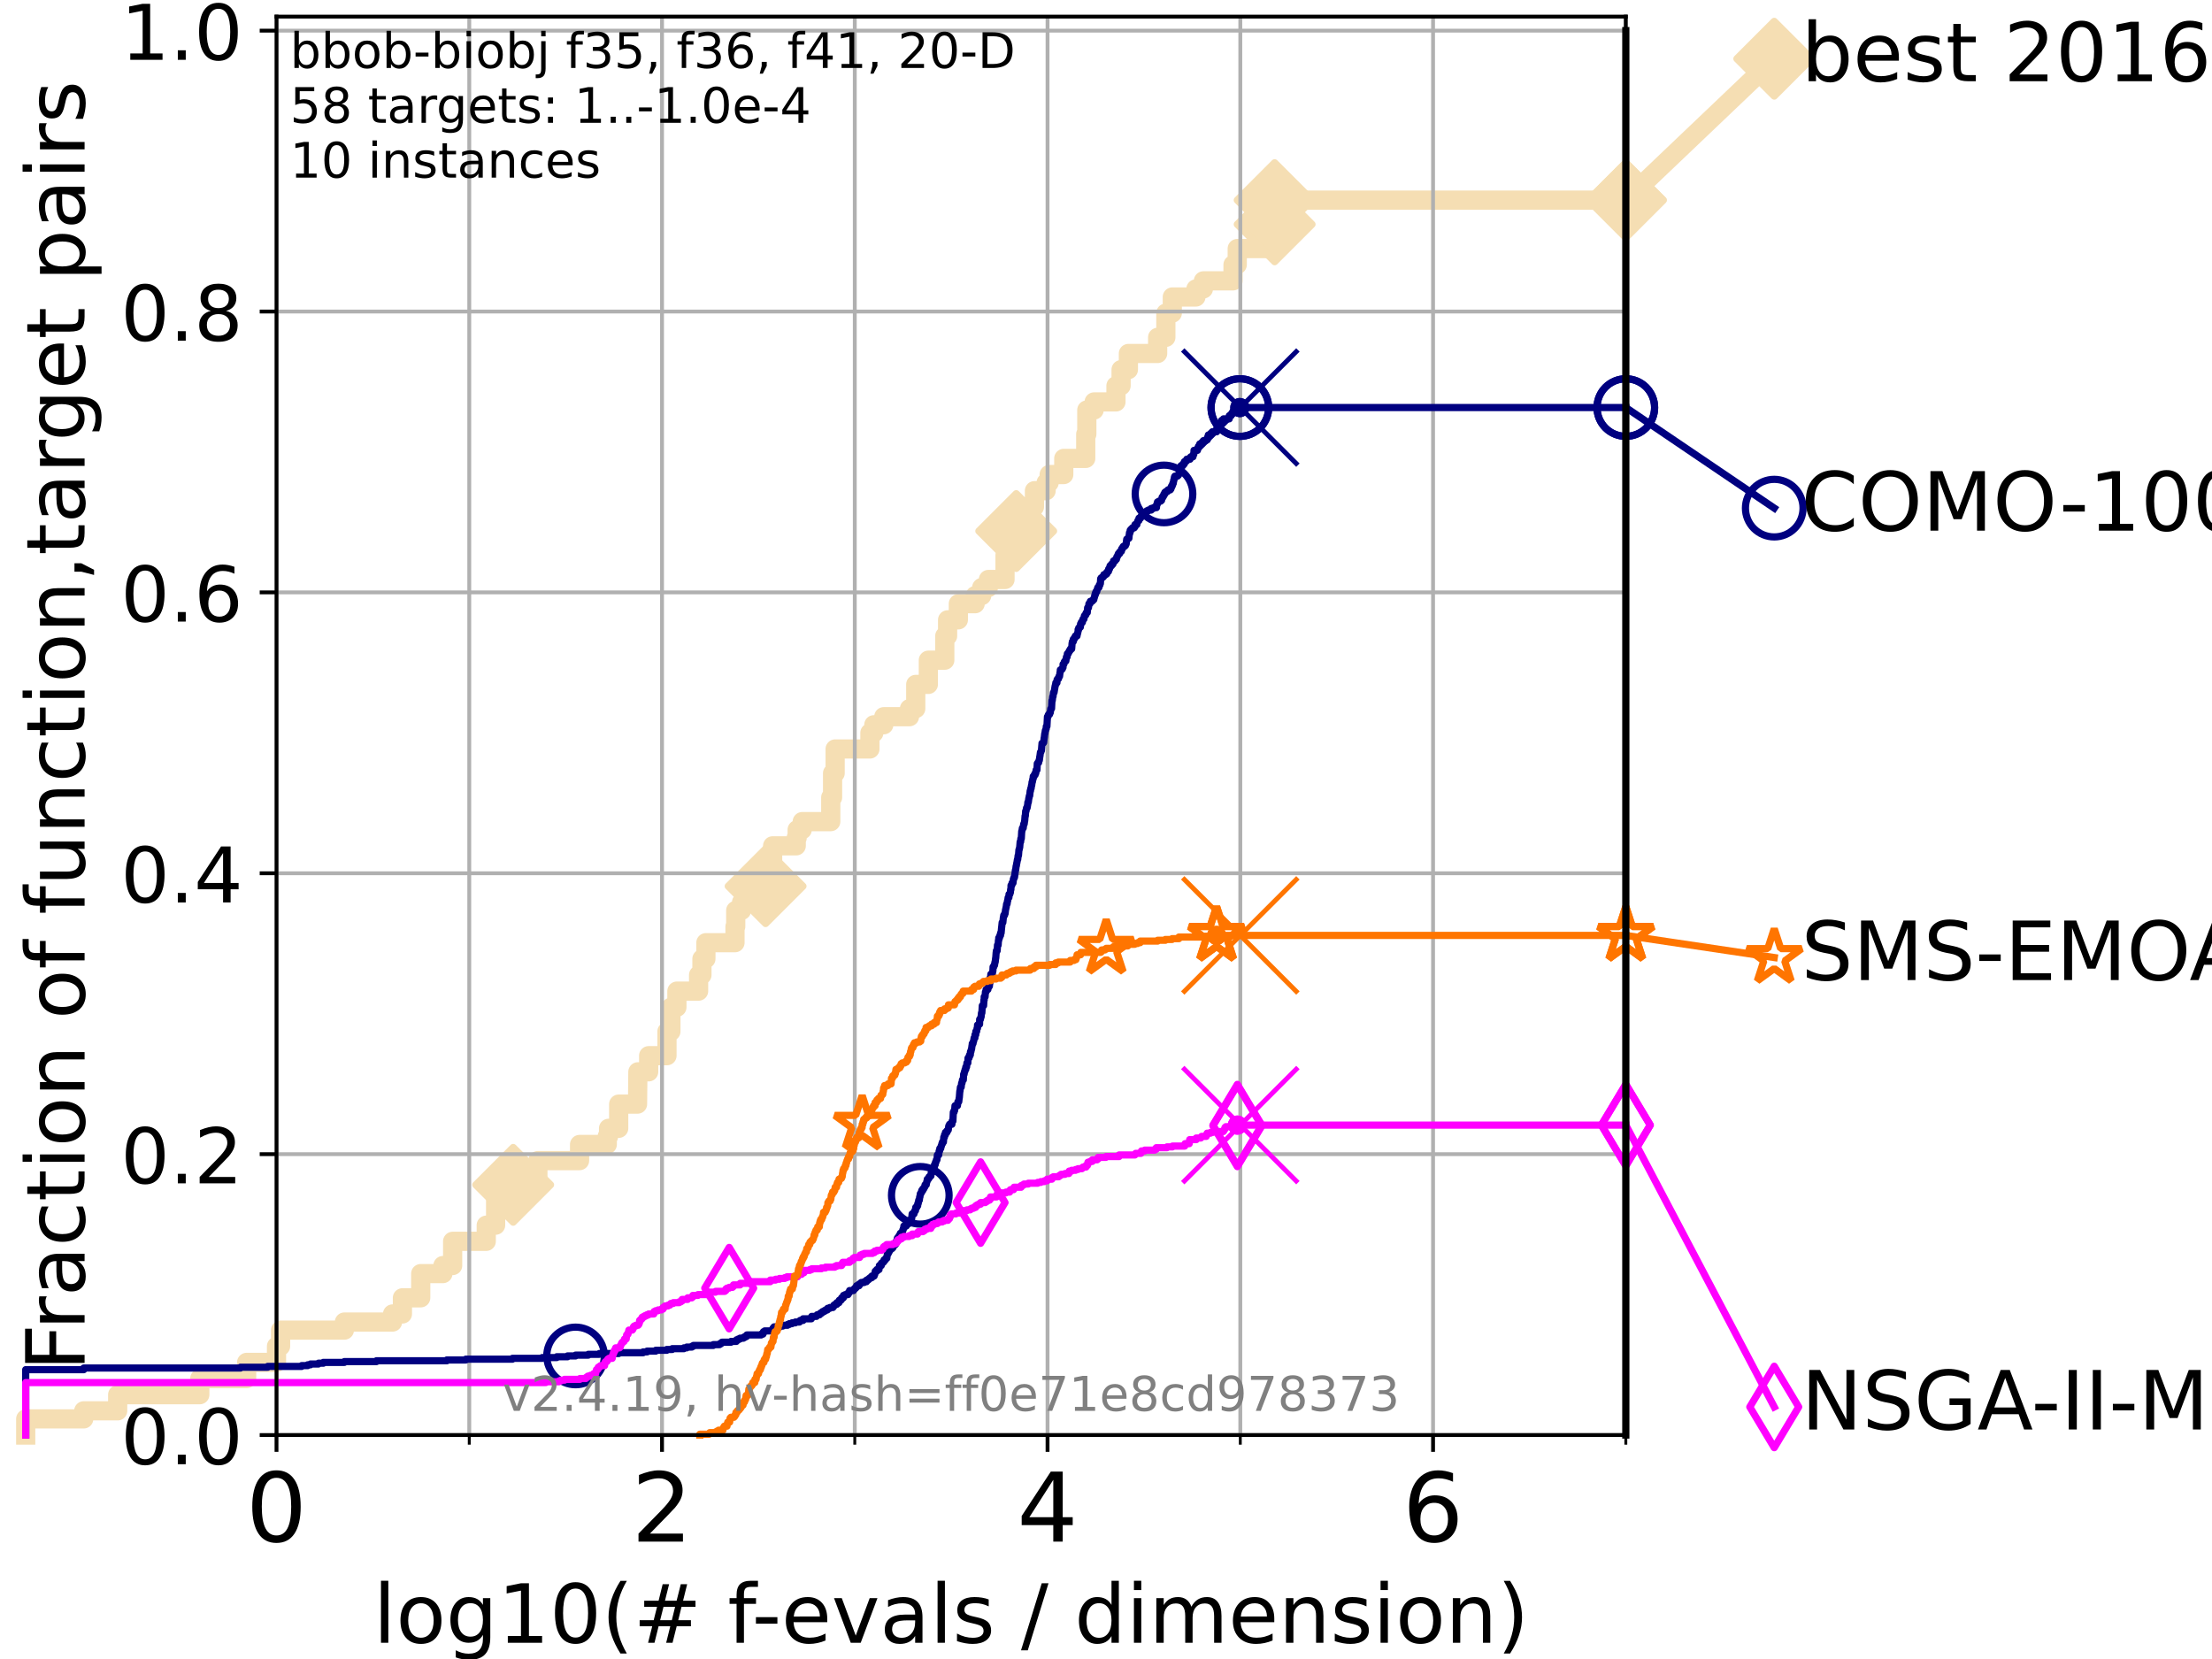 <?xml version="1.0" encoding="utf-8" standalone="no"?>
<!DOCTYPE svg PUBLIC "-//W3C//DTD SVG 1.1//EN"
  "http://www.w3.org/Graphics/SVG/1.1/DTD/svg11.dtd">
<!-- Created with matplotlib (https://matplotlib.org/) -->
<svg height="345.6pt" version="1.1" viewBox="0 0 460.8 345.6" width="460.8pt" xmlns="http://www.w3.org/2000/svg" xmlns:xlink="http://www.w3.org/1999/xlink">
 <defs>
  <style type="text/css">*{stroke-linecap:butt;stroke-linejoin:round;}</style>
 </defs>
 <g id="figure_1">
  <g id="patch_1">
   <path d="M 0 345.6 
L 460.8 345.6 
L 460.8 0 
L 0 0 
z
" style="fill:#ffffff;"/>
  </g>
  <g id="axes_1">
   <g id="patch_2">
    <path d="M 57.6 298.944 
L 338.688 298.944 
L 338.688 3.456 
L 57.6 3.456 
z
" style="fill:#ffffff;"/>
   </g>
   <g id="line2d_1">
    <path d="M 5.357 298.944 
L 5.357 295.581 
L 17.445 295.581 
L 17.445 293.9 
L 24.516 293.9 
L 24.516 290.537 
L 41.621 290.537 
L 41.621 287.174 
L 51.38 287.174 
L 51.38 283.811 
L 57.6 283.811 
L 57.6 280.449 
L 58.451 280.449 
L 58.451 277.086 
L 71.742 277.086 
L 71.742 275.404 
L 81.776 275.404 
L 81.776 273.723 
L 83.83 273.723 
L 83.83 270.36 
L 87.644 270.36 
L 87.644 265.316 
L 92.267 265.316 
L 92.267 263.635 
L 94.295 263.635 
L 94.295 258.591 
L 101.295 258.591 
L 101.295 255.228 
L 103.246 255.228 
L 103.246 250.184 
L 106.906 250.184 
L 106.906 246.821 
L 110.653 246.821 
L 110.653 245.139 
L 112.052 245.139 
L 112.052 241.777 
L 120.736 241.777 
L 120.736 238.414 
L 126.507 238.414 
L 126.507 236.732 
L 126.773 236.732 
L 126.773 235.051 
L 128.886 235.051 
L 128.886 230.007 
L 132.812 230.007 
L 132.882 223.281 
L 135.128 223.281 
L 135.128 219.919 
L 138.943 219.919 
L 138.943 214.874 
L 139.762 214.874 
L 139.762 209.83 
L 141.01 209.83 
L 141.01 206.467 
L 145.531 206.467 
L 145.531 203.105 
L 146.227 203.105 
L 146.227 199.742 
L 147.051 199.742 
L 147.051 196.379 
L 153.113 196.379 
L 153.113 193.016 
L 153.265 193.016 
L 153.265 189.653 
L 154.48 189.653 
L 154.48 187.972 
L 159.378 187.972 
L 159.487 181.246 
L 160.952 181.246 
L 160.952 176.202 
L 165.872 176.202 
L 165.872 174.521 
L 166.064 174.521 
L 166.064 172.84 
L 167.119 172.84 
L 167.119 171.158 
L 173.06 171.158 
L 173.06 166.114 
L 173.441 166.114 
L 173.441 161.07 
L 173.975 161.07 
L 173.975 156.026 
L 181.22 156.026 
L 181.22 152.663 
L 182.035 152.663 
L 182.035 150.981 
L 184.108 150.981 
L 184.108 149.3 
L 189.462 149.3 
L 189.462 147.619 
L 190.766 147.619 
L 190.766 142.574 
L 193.392 142.574 
L 193.392 137.53 
L 196.817 137.53 
L 196.817 132.486 
L 197.404 132.486 
L 197.404 129.123 
L 199.643 129.123 
L 199.643 125.761 
L 203.148 125.761 
L 203.148 124.079 
L 204.504 124.079 
L 204.504 122.398 
L 205.901 122.398 
L 205.901 120.716 
L 209.363 120.716 
L 209.363 115.672 
L 211.294 115.672 
L 211.294 110.628 
L 211.696 110.628 
L 211.696 105.584 
L 215.494 105.584 
L 215.494 102.221 
L 217.929 102.221 
L 217.929 100.54 
L 218.559 100.54 
L 218.559 98.858 
L 221.602 98.858 
L 221.602 95.495 
L 226.178 95.495 
L 226.178 90.451 
L 226.403 90.451 
L 226.403 85.407 
L 227.928 85.407 
L 227.928 83.726 
L 232.476 83.726 
L 232.476 80.363 
L 233.542 80.363 
L 233.542 77 
L 235.066 77 
L 235.066 73.637 
L 241.158 73.637 
L 241.158 70.275 
L 242.868 70.275 
L 242.868 65.23 
L 244.211 65.23 
L 244.211 61.868 
L 249.131 61.868 
L 249.131 60.186 
L 250.69 60.186 
L 250.69 58.505 
L 256.86 58.505 
L 256.86 55.142 
L 257.738 55.142 
L 257.738 51.779 
L 264.824 51.779 
L 264.824 46.735 
L 265.532 46.735 
L 265.532 41.691 
L 338.688 41.691 
L 338.688 41.691 
" style="fill:none;stroke:#f5deb3;stroke-linecap:square;stroke-width:4;"/>
   </g>
   <g id="line2d_2">
    <defs>
     <path d="M 0 7.778 
L 7.778 0 
L 0 -7.778 
L -7.778 0 
z
" id="m0eb2700ae9" style="stroke:#f5deb3;stroke-linejoin:miter;stroke-width:1.5;"/>
    </defs>
    <g>
     <use style="fill:#f5deb3;stroke:#f5deb3;stroke-linejoin:miter;stroke-width:1.5;" x="106.906" xlink:href="#m0eb2700ae9" y="246.821"/>
     <use style="fill:#f5deb3;stroke:#f5deb3;stroke-linejoin:miter;stroke-width:1.5;" x="159.487" xlink:href="#m0eb2700ae9" y="184.609"/>
     <use style="fill:#f5deb3;stroke:#f5deb3;stroke-linejoin:miter;stroke-width:1.5;" x="211.696" xlink:href="#m0eb2700ae9" y="110.628"/>
     <use style="fill:#f5deb3;stroke:#f5deb3;stroke-linejoin:miter;stroke-width:1.5;" x="265.532" xlink:href="#m0eb2700ae9" y="46.735"/>
     <use style="fill:#f5deb3;stroke:#f5deb3;stroke-linejoin:miter;stroke-width:1.5;" x="265.532" xlink:href="#m0eb2700ae9" y="41.691"/>
     <use style="fill:#f5deb3;stroke:#f5deb3;stroke-linejoin:miter;stroke-width:1.5;" x="338.688" xlink:href="#m0eb2700ae9" y="41.691"/>
    </g>
   </g>
   <g id="line2d_3">
    <path style="fill:none;stroke:#f5deb3;stroke-linecap:square;stroke-width:4;"/>
    <g/>
   </g>
   <g id="line2d_4">
    <path d="M 338.688 41.691 
L 369.608 12.233 
" style="fill:none;stroke:#f5deb3;stroke-linecap:square;stroke-width:4;"/>
    <g>
     <use style="fill:#f5deb3;stroke:#f5deb3;stroke-linejoin:miter;stroke-width:1.5;" x="338.688" xlink:href="#m0eb2700ae9" y="41.691"/>
     <use style="fill:#f5deb3;stroke:#f5deb3;stroke-linejoin:miter;stroke-width:1.5;" x="369.608" xlink:href="#m0eb2700ae9" y="12.233"/>
    </g>
   </g>
   <g id="matplotlib.axis_1">
    <g id="xtick_1">
     <g id="line2d_5">
      <path clip-path="url(#p7bd546a712)" d="M 57.6 298.944 
L 57.6 3.456 
" style="fill:none;stroke:#b0b0b0;stroke-linecap:square;stroke-width:0.8;"/>
     </g>
     <g id="line2d_6">
      <defs>
       <path d="M 0 0 
L 0 3.5 
" id="me382104aaa" style="stroke:#000000;stroke-width:0.8;"/>
      </defs>
      <g>
       <use style="stroke:#000000;stroke-width:0.8;" x="57.6" xlink:href="#me382104aaa" y="298.944"/>
      </g>
     </g>
     <g id="text_1">
      <!-- 0 -->
      <g transform="translate(51.237 321.141)scale(0.2 -0.2)">
       <defs>
        <path d="M 31.781 66.406 
Q 24.172 66.406 20.328 58.906 
Q 16.5 51.422 16.5 36.375 
Q 16.5 21.391 20.328 13.891 
Q 24.172 6.391 31.781 6.391 
Q 39.453 6.391 43.281 13.891 
Q 47.125 21.391 47.125 36.375 
Q 47.125 51.422 43.281 58.906 
Q 39.453 66.406 31.781 66.406 
z
M 31.781 74.219 
Q 44.047 74.219 50.516 64.516 
Q 56.984 54.828 56.984 36.375 
Q 56.984 17.969 50.516 8.266 
Q 44.047 -1.422 31.781 -1.422 
Q 19.531 -1.422 13.062 8.266 
Q 6.594 17.969 6.594 36.375 
Q 6.594 54.828 13.062 64.516 
Q 19.531 74.219 31.781 74.219 
z
" id="DejaVuSans-48"/>
       </defs>
       <use xlink:href="#DejaVuSans-48"/>
      </g>
     </g>
    </g>
    <g id="xtick_2">
     <g id="line2d_7">
      <path clip-path="url(#p7bd546a712)" d="M 137.911 298.944 
L 137.911 3.456 
" style="fill:none;stroke:#b0b0b0;stroke-linecap:square;stroke-width:0.8;"/>
     </g>
     <g id="line2d_8">
      <g>
       <use style="stroke:#000000;stroke-width:0.8;" x="137.911" xlink:href="#me382104aaa" y="298.944"/>
      </g>
     </g>
     <g id="text_2">
      <!-- 2 -->
      <g transform="translate(131.548 321.141)scale(0.2 -0.2)">
       <defs>
        <path d="M 19.188 8.297 
L 53.609 8.297 
L 53.609 0 
L 7.328 0 
L 7.328 8.297 
Q 12.938 14.109 22.625 23.891 
Q 32.328 33.688 34.812 36.531 
Q 39.547 41.844 41.422 45.531 
Q 43.312 49.219 43.312 52.781 
Q 43.312 58.594 39.234 62.25 
Q 35.156 65.922 28.609 65.922 
Q 23.969 65.922 18.812 64.312 
Q 13.672 62.703 7.812 59.422 
L 7.812 69.391 
Q 13.766 71.781 18.938 73 
Q 24.125 74.219 28.422 74.219 
Q 39.75 74.219 46.484 68.547 
Q 53.219 62.891 53.219 53.422 
Q 53.219 48.922 51.531 44.891 
Q 49.859 40.875 45.406 35.406 
Q 44.188 33.984 37.641 27.219 
Q 31.109 20.453 19.188 8.297 
z
" id="DejaVuSans-50"/>
       </defs>
       <use xlink:href="#DejaVuSans-50"/>
      </g>
     </g>
    </g>
    <g id="xtick_3">
     <g id="line2d_9">
      <path clip-path="url(#p7bd546a712)" d="M 218.222 298.944 
L 218.222 3.456 
" style="fill:none;stroke:#b0b0b0;stroke-linecap:square;stroke-width:0.8;"/>
     </g>
     <g id="line2d_10">
      <g>
       <use style="stroke:#000000;stroke-width:0.8;" x="218.222" xlink:href="#me382104aaa" y="298.944"/>
      </g>
     </g>
     <g id="text_3">
      <!-- 4 -->
      <g transform="translate(211.859 321.141)scale(0.2 -0.2)">
       <defs>
        <path d="M 37.797 64.312 
L 12.891 25.391 
L 37.797 25.391 
z
M 35.203 72.906 
L 47.609 72.906 
L 47.609 25.391 
L 58.016 25.391 
L 58.016 17.188 
L 47.609 17.188 
L 47.609 0 
L 37.797 0 
L 37.797 17.188 
L 4.891 17.188 
L 4.891 26.703 
z
" id="DejaVuSans-52"/>
       </defs>
       <use xlink:href="#DejaVuSans-52"/>
      </g>
     </g>
    </g>
    <g id="xtick_4">
     <g id="line2d_11">
      <path clip-path="url(#p7bd546a712)" d="M 298.533 298.944 
L 298.533 3.456 
" style="fill:none;stroke:#b0b0b0;stroke-linecap:square;stroke-width:0.8;"/>
     </g>
     <g id="line2d_12">
      <g>
       <use style="stroke:#000000;stroke-width:0.8;" x="298.533" xlink:href="#me382104aaa" y="298.944"/>
      </g>
     </g>
     <g id="text_4">
      <!-- 6 -->
      <g transform="translate(292.17 321.141)scale(0.2 -0.2)">
       <defs>
        <path d="M 33.016 40.375 
Q 26.375 40.375 22.484 35.828 
Q 18.609 31.297 18.609 23.391 
Q 18.609 15.531 22.484 10.953 
Q 26.375 6.391 33.016 6.391 
Q 39.656 6.391 43.531 10.953 
Q 47.406 15.531 47.406 23.391 
Q 47.406 31.297 43.531 35.828 
Q 39.656 40.375 33.016 40.375 
z
M 52.594 71.297 
L 52.594 62.312 
Q 48.875 64.062 45.094 64.984 
Q 41.312 65.922 37.594 65.922 
Q 27.828 65.922 22.672 59.328 
Q 17.531 52.734 16.797 39.406 
Q 19.672 43.656 24.016 45.922 
Q 28.375 48.188 33.594 48.188 
Q 44.578 48.188 50.953 41.516 
Q 57.328 34.859 57.328 23.391 
Q 57.328 12.156 50.688 5.359 
Q 44.047 -1.422 33.016 -1.422 
Q 20.359 -1.422 13.672 8.266 
Q 6.984 17.969 6.984 36.375 
Q 6.984 53.656 15.188 63.938 
Q 23.391 74.219 37.203 74.219 
Q 40.922 74.219 44.703 73.484 
Q 48.484 72.75 52.594 71.297 
z
" id="DejaVuSans-54"/>
       </defs>
       <use xlink:href="#DejaVuSans-54"/>
      </g>
     </g>
    </g>
    <g id="xtick_5">
     <g id="line2d_13">
      <path clip-path="url(#p7bd546a712)" d="M 97.755 298.944 
L 97.755 3.456 
" style="fill:none;stroke:#b0b0b0;stroke-linecap:square;stroke-width:0.8;"/>
     </g>
     <g id="line2d_14">
      <defs>
       <path d="M 0 0 
L 0 2 
" id="m1b7d516d3a" style="stroke:#000000;stroke-width:0.6;"/>
      </defs>
      <g>
       <use style="stroke:#000000;stroke-width:0.6;" x="97.755" xlink:href="#m1b7d516d3a" y="298.944"/>
      </g>
     </g>
    </g>
    <g id="xtick_6">
     <g id="line2d_15">
      <path clip-path="url(#p7bd546a712)" d="M 178.066 298.944 
L 178.066 3.456 
" style="fill:none;stroke:#b0b0b0;stroke-linecap:square;stroke-width:0.8;"/>
     </g>
     <g id="line2d_16">
      <g>
       <use style="stroke:#000000;stroke-width:0.6;" x="178.066" xlink:href="#m1b7d516d3a" y="298.944"/>
      </g>
     </g>
    </g>
    <g id="xtick_7">
     <g id="line2d_17">
      <path clip-path="url(#p7bd546a712)" d="M 258.377 298.944 
L 258.377 3.456 
" style="fill:none;stroke:#b0b0b0;stroke-linecap:square;stroke-width:0.8;"/>
     </g>
     <g id="line2d_18">
      <g>
       <use style="stroke:#000000;stroke-width:0.6;" x="258.377" xlink:href="#m1b7d516d3a" y="298.944"/>
      </g>
     </g>
    </g>
    <g id="xtick_8">
     <g id="line2d_19">
      <path clip-path="url(#p7bd546a712)" d="M 338.688 298.944 
L 338.688 3.456 
" style="fill:none;stroke:#b0b0b0;stroke-linecap:square;stroke-width:0.8;"/>
     </g>
     <g id="line2d_20">
      <g>
       <use style="stroke:#000000;stroke-width:0.6;" x="338.688" xlink:href="#m1b7d516d3a" y="298.944"/>
      </g>
     </g>
    </g>
    <g id="text_5">
     <!-- log10(# f-evals / dimension) -->
     <g transform="translate(77.764 342.218)scale(0.17 -0.17)">
      <defs>
       <path d="M 9.422 75.984 
L 18.406 75.984 
L 18.406 0 
L 9.422 0 
z
" id="DejaVuSans-108"/>
       <path d="M 30.609 48.391 
Q 23.391 48.391 19.188 42.75 
Q 14.984 37.109 14.984 27.297 
Q 14.984 17.484 19.156 11.844 
Q 23.344 6.203 30.609 6.203 
Q 37.797 6.203 41.984 11.859 
Q 46.188 17.531 46.188 27.297 
Q 46.188 37.016 41.984 42.703 
Q 37.797 48.391 30.609 48.391 
z
M 30.609 56 
Q 42.328 56 49.016 48.375 
Q 55.719 40.766 55.719 27.297 
Q 55.719 13.875 49.016 6.219 
Q 42.328 -1.422 30.609 -1.422 
Q 18.844 -1.422 12.172 6.219 
Q 5.516 13.875 5.516 27.297 
Q 5.516 40.766 12.172 48.375 
Q 18.844 56 30.609 56 
z
" id="DejaVuSans-111"/>
       <path d="M 45.406 27.984 
Q 45.406 37.75 41.375 43.109 
Q 37.359 48.484 30.078 48.484 
Q 22.859 48.484 18.828 43.109 
Q 14.797 37.75 14.797 27.984 
Q 14.797 18.266 18.828 12.891 
Q 22.859 7.516 30.078 7.516 
Q 37.359 7.516 41.375 12.891 
Q 45.406 18.266 45.406 27.984 
z
M 54.391 6.781 
Q 54.391 -7.172 48.188 -13.984 
Q 42 -20.797 29.203 -20.797 
Q 24.469 -20.797 20.266 -20.094 
Q 16.062 -19.391 12.109 -17.922 
L 12.109 -9.188 
Q 16.062 -11.328 19.922 -12.344 
Q 23.781 -13.375 27.781 -13.375 
Q 36.625 -13.375 41.016 -8.766 
Q 45.406 -4.156 45.406 5.172 
L 45.406 9.625 
Q 42.625 4.781 38.281 2.391 
Q 33.938 0 27.875 0 
Q 17.828 0 11.672 7.656 
Q 5.516 15.328 5.516 27.984 
Q 5.516 40.672 11.672 48.328 
Q 17.828 56 27.875 56 
Q 33.938 56 38.281 53.609 
Q 42.625 51.219 45.406 46.391 
L 45.406 54.688 
L 54.391 54.688 
z
" id="DejaVuSans-103"/>
       <path d="M 12.406 8.297 
L 28.516 8.297 
L 28.516 63.922 
L 10.984 60.406 
L 10.984 69.391 
L 28.422 72.906 
L 38.281 72.906 
L 38.281 8.297 
L 54.391 8.297 
L 54.391 0 
L 12.406 0 
z
" id="DejaVuSans-49"/>
       <path d="M 31 75.875 
Q 24.469 64.656 21.281 53.656 
Q 18.109 42.672 18.109 31.391 
Q 18.109 20.125 21.312 9.062 
Q 24.516 -2 31 -13.188 
L 23.188 -13.188 
Q 15.875 -1.703 12.234 9.375 
Q 8.594 20.453 8.594 31.391 
Q 8.594 42.281 12.203 53.312 
Q 15.828 64.359 23.188 75.875 
z
" id="DejaVuSans-40"/>
       <path d="M 51.125 44 
L 36.922 44 
L 32.812 27.688 
L 47.125 27.688 
z
M 43.797 71.781 
L 38.719 51.516 
L 52.984 51.516 
L 58.109 71.781 
L 65.922 71.781 
L 60.891 51.516 
L 76.125 51.516 
L 76.125 44 
L 58.984 44 
L 54.984 27.688 
L 70.516 27.688 
L 70.516 20.219 
L 53.078 20.219 
L 48 0 
L 40.188 0 
L 45.219 20.219 
L 30.906 20.219 
L 25.875 0 
L 18.016 0 
L 23.094 20.219 
L 7.719 20.219 
L 7.719 27.688 
L 24.906 27.688 
L 29 44 
L 13.281 44 
L 13.281 51.516 
L 30.906 51.516 
L 35.891 71.781 
z
" id="DejaVuSans-35"/>
       <path id="DejaVuSans-32"/>
       <path d="M 37.109 75.984 
L 37.109 68.5 
L 28.516 68.5 
Q 23.688 68.5 21.797 66.547 
Q 19.922 64.594 19.922 59.516 
L 19.922 54.688 
L 34.719 54.688 
L 34.719 47.703 
L 19.922 47.703 
L 19.922 0 
L 10.891 0 
L 10.891 47.703 
L 2.297 47.703 
L 2.297 54.688 
L 10.891 54.688 
L 10.891 58.5 
Q 10.891 67.625 15.141 71.797 
Q 19.391 75.984 28.609 75.984 
z
" id="DejaVuSans-102"/>
       <path d="M 4.891 31.391 
L 31.203 31.391 
L 31.203 23.391 
L 4.891 23.391 
z
" id="DejaVuSans-45"/>
       <path d="M 56.203 29.594 
L 56.203 25.203 
L 14.891 25.203 
Q 15.484 15.922 20.484 11.062 
Q 25.484 6.203 34.422 6.203 
Q 39.594 6.203 44.453 7.469 
Q 49.312 8.734 54.109 11.281 
L 54.109 2.781 
Q 49.266 0.734 44.188 -0.344 
Q 39.109 -1.422 33.891 -1.422 
Q 20.797 -1.422 13.156 6.188 
Q 5.516 13.812 5.516 26.812 
Q 5.516 40.234 12.766 48.109 
Q 20.016 56 32.328 56 
Q 43.359 56 49.781 48.891 
Q 56.203 41.797 56.203 29.594 
z
M 47.219 32.234 
Q 47.125 39.594 43.094 43.984 
Q 39.062 48.391 32.422 48.391 
Q 24.906 48.391 20.391 44.141 
Q 15.875 39.891 15.188 32.172 
z
" id="DejaVuSans-101"/>
       <path d="M 2.984 54.688 
L 12.5 54.688 
L 29.594 8.797 
L 46.688 54.688 
L 56.203 54.688 
L 35.688 0 
L 23.484 0 
z
" id="DejaVuSans-118"/>
       <path d="M 34.281 27.484 
Q 23.391 27.484 19.188 25 
Q 14.984 22.516 14.984 16.5 
Q 14.984 11.719 18.141 8.906 
Q 21.297 6.109 26.703 6.109 
Q 34.188 6.109 38.703 11.406 
Q 43.219 16.703 43.219 25.484 
L 43.219 27.484 
z
M 52.203 31.203 
L 52.203 0 
L 43.219 0 
L 43.219 8.297 
Q 40.141 3.328 35.547 0.953 
Q 30.953 -1.422 24.312 -1.422 
Q 15.922 -1.422 10.953 3.297 
Q 6 8.016 6 15.922 
Q 6 25.141 12.172 29.828 
Q 18.359 34.516 30.609 34.516 
L 43.219 34.516 
L 43.219 35.406 
Q 43.219 41.609 39.141 45 
Q 35.062 48.391 27.688 48.391 
Q 23 48.391 18.547 47.266 
Q 14.109 46.141 10.016 43.891 
L 10.016 52.203 
Q 14.938 54.109 19.578 55.047 
Q 24.219 56 28.609 56 
Q 40.484 56 46.344 49.844 
Q 52.203 43.703 52.203 31.203 
z
" id="DejaVuSans-97"/>
       <path d="M 44.281 53.078 
L 44.281 44.578 
Q 40.484 46.531 36.375 47.5 
Q 32.281 48.484 27.875 48.484 
Q 21.188 48.484 17.844 46.438 
Q 14.5 44.391 14.5 40.281 
Q 14.5 37.156 16.891 35.375 
Q 19.281 33.594 26.516 31.984 
L 29.594 31.297 
Q 39.156 29.25 43.188 25.516 
Q 47.219 21.781 47.219 15.094 
Q 47.219 7.469 41.188 3.016 
Q 35.156 -1.422 24.609 -1.422 
Q 20.219 -1.422 15.453 -0.562 
Q 10.688 0.297 5.422 2 
L 5.422 11.281 
Q 10.406 8.688 15.234 7.391 
Q 20.062 6.109 24.812 6.109 
Q 31.156 6.109 34.562 8.281 
Q 37.984 10.453 37.984 14.406 
Q 37.984 18.062 35.516 20.016 
Q 33.062 21.969 24.703 23.781 
L 21.578 24.516 
Q 13.234 26.266 9.516 29.906 
Q 5.812 33.547 5.812 39.891 
Q 5.812 47.609 11.281 51.797 
Q 16.75 56 26.812 56 
Q 31.781 56 36.172 55.266 
Q 40.578 54.547 44.281 53.078 
z
" id="DejaVuSans-115"/>
       <path d="M 25.391 72.906 
L 33.688 72.906 
L 8.297 -9.281 
L 0 -9.281 
z
" id="DejaVuSans-47"/>
       <path d="M 45.406 46.391 
L 45.406 75.984 
L 54.391 75.984 
L 54.391 0 
L 45.406 0 
L 45.406 8.203 
Q 42.578 3.328 38.25 0.953 
Q 33.938 -1.422 27.875 -1.422 
Q 17.969 -1.422 11.734 6.484 
Q 5.516 14.406 5.516 27.297 
Q 5.516 40.188 11.734 48.094 
Q 17.969 56 27.875 56 
Q 33.938 56 38.25 53.625 
Q 42.578 51.266 45.406 46.391 
z
M 14.797 27.297 
Q 14.797 17.391 18.875 11.75 
Q 22.953 6.109 30.078 6.109 
Q 37.203 6.109 41.297 11.75 
Q 45.406 17.391 45.406 27.297 
Q 45.406 37.203 41.297 42.844 
Q 37.203 48.484 30.078 48.484 
Q 22.953 48.484 18.875 42.844 
Q 14.797 37.203 14.797 27.297 
z
" id="DejaVuSans-100"/>
       <path d="M 9.422 54.688 
L 18.406 54.688 
L 18.406 0 
L 9.422 0 
z
M 9.422 75.984 
L 18.406 75.984 
L 18.406 64.594 
L 9.422 64.594 
z
" id="DejaVuSans-105"/>
       <path d="M 52 44.188 
Q 55.375 50.25 60.062 53.125 
Q 64.75 56 71.094 56 
Q 79.641 56 84.281 50.016 
Q 88.922 44.047 88.922 33.016 
L 88.922 0 
L 79.891 0 
L 79.891 32.719 
Q 79.891 40.578 77.094 44.375 
Q 74.312 48.188 68.609 48.188 
Q 61.625 48.188 57.562 43.547 
Q 53.516 38.922 53.516 30.906 
L 53.516 0 
L 44.484 0 
L 44.484 32.719 
Q 44.484 40.625 41.703 44.406 
Q 38.922 48.188 33.109 48.188 
Q 26.219 48.188 22.156 43.531 
Q 18.109 38.875 18.109 30.906 
L 18.109 0 
L 9.078 0 
L 9.078 54.688 
L 18.109 54.688 
L 18.109 46.188 
Q 21.188 51.219 25.484 53.609 
Q 29.781 56 35.688 56 
Q 41.656 56 45.828 52.969 
Q 50 49.953 52 44.188 
z
" id="DejaVuSans-109"/>
       <path d="M 54.891 33.016 
L 54.891 0 
L 45.906 0 
L 45.906 32.719 
Q 45.906 40.484 42.875 44.328 
Q 39.844 48.188 33.797 48.188 
Q 26.516 48.188 22.312 43.547 
Q 18.109 38.922 18.109 30.906 
L 18.109 0 
L 9.078 0 
L 9.078 54.688 
L 18.109 54.688 
L 18.109 46.188 
Q 21.344 51.125 25.703 53.562 
Q 30.078 56 35.797 56 
Q 45.219 56 50.047 50.172 
Q 54.891 44.344 54.891 33.016 
z
" id="DejaVuSans-110"/>
       <path d="M 8.016 75.875 
L 15.828 75.875 
Q 23.141 64.359 26.781 53.312 
Q 30.422 42.281 30.422 31.391 
Q 30.422 20.453 26.781 9.375 
Q 23.141 -1.703 15.828 -13.188 
L 8.016 -13.188 
Q 14.5 -2 17.703 9.062 
Q 20.906 20.125 20.906 31.391 
Q 20.906 42.672 17.703 53.656 
Q 14.5 64.656 8.016 75.875 
z
" id="DejaVuSans-41"/>
      </defs>
      <use xlink:href="#DejaVuSans-108"/>
      <use x="27.783" xlink:href="#DejaVuSans-111"/>
      <use x="88.965" xlink:href="#DejaVuSans-103"/>
      <use x="152.441" xlink:href="#DejaVuSans-49"/>
      <use x="216.064" xlink:href="#DejaVuSans-48"/>
      <use x="279.688" xlink:href="#DejaVuSans-40"/>
      <use x="318.701" xlink:href="#DejaVuSans-35"/>
      <use x="402.49" xlink:href="#DejaVuSans-32"/>
      <use x="434.277" xlink:href="#DejaVuSans-102"/>
      <use x="463.982" xlink:href="#DejaVuSans-45"/>
      <use x="500.066" xlink:href="#DejaVuSans-101"/>
      <use x="561.59" xlink:href="#DejaVuSans-118"/>
      <use x="620.77" xlink:href="#DejaVuSans-97"/>
      <use x="682.049" xlink:href="#DejaVuSans-108"/>
      <use x="709.832" xlink:href="#DejaVuSans-115"/>
      <use x="761.932" xlink:href="#DejaVuSans-32"/>
      <use x="793.719" xlink:href="#DejaVuSans-47"/>
      <use x="827.41" xlink:href="#DejaVuSans-32"/>
      <use x="859.197" xlink:href="#DejaVuSans-100"/>
      <use x="922.674" xlink:href="#DejaVuSans-105"/>
      <use x="950.457" xlink:href="#DejaVuSans-109"/>
      <use x="1047.869" xlink:href="#DejaVuSans-101"/>
      <use x="1109.393" xlink:href="#DejaVuSans-110"/>
      <use x="1172.771" xlink:href="#DejaVuSans-115"/>
      <use x="1224.871" xlink:href="#DejaVuSans-105"/>
      <use x="1252.654" xlink:href="#DejaVuSans-111"/>
      <use x="1313.836" xlink:href="#DejaVuSans-110"/>
      <use x="1377.215" xlink:href="#DejaVuSans-41"/>
     </g>
    </g>
   </g>
   <g id="matplotlib.axis_2">
    <g id="ytick_1">
     <g id="line2d_21">
      <path clip-path="url(#p7bd546a712)" d="M 57.6 298.944 
L 338.688 298.944 
" style="fill:none;stroke:#b0b0b0;stroke-linecap:square;stroke-width:0.8;"/>
     </g>
     <g id="line2d_22">
      <defs>
       <path d="M 0 0 
L -3.5 0 
" id="m8a0d6a76cc" style="stroke:#000000;stroke-width:0.8;"/>
      </defs>
      <g>
       <use style="stroke:#000000;stroke-width:0.8;" x="57.6" xlink:href="#m8a0d6a76cc" y="298.944"/>
      </g>
     </g>
     <g id="text_6">
      <!-- 0.0 -->
      <g transform="translate(25.155 305.023)scale(0.16 -0.16)">
       <defs>
        <path d="M 10.688 12.406 
L 21 12.406 
L 21 0 
L 10.688 0 
z
" id="DejaVuSans-46"/>
       </defs>
       <use xlink:href="#DejaVuSans-48"/>
       <use x="63.623" xlink:href="#DejaVuSans-46"/>
       <use x="95.41" xlink:href="#DejaVuSans-48"/>
      </g>
     </g>
    </g>
    <g id="ytick_2">
     <g id="line2d_23">
      <path clip-path="url(#p7bd546a712)" d="M 57.6 240.432 
L 338.688 240.432 
" style="fill:none;stroke:#b0b0b0;stroke-linecap:square;stroke-width:0.8;"/>
     </g>
     <g id="line2d_24">
      <g>
       <use style="stroke:#000000;stroke-width:0.8;" x="57.6" xlink:href="#m8a0d6a76cc" y="240.432"/>
      </g>
     </g>
     <g id="text_7">
      <!-- 0.2 -->
      <g transform="translate(25.155 246.51)scale(0.16 -0.16)">
       <use xlink:href="#DejaVuSans-48"/>
       <use x="63.623" xlink:href="#DejaVuSans-46"/>
       <use x="95.41" xlink:href="#DejaVuSans-50"/>
      </g>
     </g>
    </g>
    <g id="ytick_3">
     <g id="line2d_25">
      <path clip-path="url(#p7bd546a712)" d="M 57.6 181.919 
L 338.688 181.919 
" style="fill:none;stroke:#b0b0b0;stroke-linecap:square;stroke-width:0.8;"/>
     </g>
     <g id="line2d_26">
      <g>
       <use style="stroke:#000000;stroke-width:0.8;" x="57.6" xlink:href="#m8a0d6a76cc" y="181.919"/>
      </g>
     </g>
     <g id="text_8">
      <!-- 0.4 -->
      <g transform="translate(25.155 187.998)scale(0.16 -0.16)">
       <use xlink:href="#DejaVuSans-48"/>
       <use x="63.623" xlink:href="#DejaVuSans-46"/>
       <use x="95.41" xlink:href="#DejaVuSans-52"/>
      </g>
     </g>
    </g>
    <g id="ytick_4">
     <g id="line2d_27">
      <path clip-path="url(#p7bd546a712)" d="M 57.6 123.407 
L 338.688 123.407 
" style="fill:none;stroke:#b0b0b0;stroke-linecap:square;stroke-width:0.8;"/>
     </g>
     <g id="line2d_28">
      <g>
       <use style="stroke:#000000;stroke-width:0.8;" x="57.6" xlink:href="#m8a0d6a76cc" y="123.407"/>
      </g>
     </g>
     <g id="text_9">
      <!-- 0.6 -->
      <g transform="translate(25.155 129.485)scale(0.16 -0.16)">
       <use xlink:href="#DejaVuSans-48"/>
       <use x="63.623" xlink:href="#DejaVuSans-46"/>
       <use x="95.41" xlink:href="#DejaVuSans-54"/>
      </g>
     </g>
    </g>
    <g id="ytick_5">
     <g id="line2d_29">
      <path clip-path="url(#p7bd546a712)" d="M 57.6 64.894 
L 338.688 64.894 
" style="fill:none;stroke:#b0b0b0;stroke-linecap:square;stroke-width:0.8;"/>
     </g>
     <g id="line2d_30">
      <g>
       <use style="stroke:#000000;stroke-width:0.8;" x="57.6" xlink:href="#m8a0d6a76cc" y="64.894"/>
      </g>
     </g>
     <g id="text_10">
      <!-- 0.8 -->
      <g transform="translate(25.155 70.973)scale(0.16 -0.16)">
       <defs>
        <path d="M 31.781 34.625 
Q 24.75 34.625 20.719 30.859 
Q 16.703 27.094 16.703 20.516 
Q 16.703 13.922 20.719 10.156 
Q 24.75 6.391 31.781 6.391 
Q 38.812 6.391 42.859 10.172 
Q 46.922 13.969 46.922 20.516 
Q 46.922 27.094 42.891 30.859 
Q 38.875 34.625 31.781 34.625 
z
M 21.922 38.812 
Q 15.578 40.375 12.031 44.719 
Q 8.5 49.078 8.5 55.328 
Q 8.5 64.062 14.719 69.141 
Q 20.953 74.219 31.781 74.219 
Q 42.672 74.219 48.875 69.141 
Q 55.078 64.062 55.078 55.328 
Q 55.078 49.078 51.531 44.719 
Q 48 40.375 41.703 38.812 
Q 48.828 37.156 52.797 32.312 
Q 56.781 27.484 56.781 20.516 
Q 56.781 9.906 50.312 4.234 
Q 43.844 -1.422 31.781 -1.422 
Q 19.734 -1.422 13.25 4.234 
Q 6.781 9.906 6.781 20.516 
Q 6.781 27.484 10.781 32.312 
Q 14.797 37.156 21.922 38.812 
z
M 18.312 54.391 
Q 18.312 48.734 21.844 45.562 
Q 25.391 42.391 31.781 42.391 
Q 38.141 42.391 41.719 45.562 
Q 45.312 48.734 45.312 54.391 
Q 45.312 60.062 41.719 63.234 
Q 38.141 66.406 31.781 66.406 
Q 25.391 66.406 21.844 63.234 
Q 18.312 60.062 18.312 54.391 
z
" id="DejaVuSans-56"/>
       </defs>
       <use xlink:href="#DejaVuSans-48"/>
       <use x="63.623" xlink:href="#DejaVuSans-46"/>
       <use x="95.41" xlink:href="#DejaVuSans-56"/>
      </g>
     </g>
    </g>
    <g id="ytick_6">
     <g id="line2d_31">
      <path clip-path="url(#p7bd546a712)" d="M 57.6 6.382 
L 338.688 6.382 
" style="fill:none;stroke:#b0b0b0;stroke-linecap:square;stroke-width:0.8;"/>
     </g>
     <g id="line2d_32">
      <g>
       <use style="stroke:#000000;stroke-width:0.8;" x="57.6" xlink:href="#m8a0d6a76cc" y="6.382"/>
      </g>
     </g>
     <g id="text_11">
      <!-- 1.0 -->
      <g transform="translate(25.155 12.46)scale(0.16 -0.16)">
       <use xlink:href="#DejaVuSans-49"/>
       <use x="63.623" xlink:href="#DejaVuSans-46"/>
       <use x="95.41" xlink:href="#DejaVuSans-48"/>
      </g>
     </g>
    </g>
    <g id="text_12">
     <!-- Fraction of function,target pairs -->
     <g transform="translate(17.62 285.585)rotate(-90)scale(0.17 -0.17)">
      <defs>
       <path d="M 9.812 72.906 
L 51.703 72.906 
L 51.703 64.594 
L 19.672 64.594 
L 19.672 43.109 
L 48.578 43.109 
L 48.578 34.812 
L 19.672 34.812 
L 19.672 0 
L 9.812 0 
z
" id="DejaVuSans-70"/>
       <path d="M 41.109 46.297 
Q 39.594 47.172 37.812 47.578 
Q 36.031 48 33.891 48 
Q 26.266 48 22.188 43.047 
Q 18.109 38.094 18.109 28.812 
L 18.109 0 
L 9.078 0 
L 9.078 54.688 
L 18.109 54.688 
L 18.109 46.188 
Q 20.953 51.172 25.484 53.578 
Q 30.031 56 36.531 56 
Q 37.453 56 38.578 55.875 
Q 39.703 55.766 41.062 55.516 
z
" id="DejaVuSans-114"/>
       <path d="M 48.781 52.594 
L 48.781 44.188 
Q 44.969 46.297 41.141 47.344 
Q 37.312 48.391 33.406 48.391 
Q 24.656 48.391 19.812 42.844 
Q 14.984 37.312 14.984 27.297 
Q 14.984 17.281 19.812 11.734 
Q 24.656 6.203 33.406 6.203 
Q 37.312 6.203 41.141 7.25 
Q 44.969 8.297 48.781 10.406 
L 48.781 2.094 
Q 45.016 0.344 40.984 -0.531 
Q 36.969 -1.422 32.422 -1.422 
Q 20.062 -1.422 12.781 6.344 
Q 5.516 14.109 5.516 27.297 
Q 5.516 40.672 12.859 48.328 
Q 20.219 56 33.016 56 
Q 37.156 56 41.109 55.141 
Q 45.062 54.297 48.781 52.594 
z
" id="DejaVuSans-99"/>
       <path d="M 18.312 70.219 
L 18.312 54.688 
L 36.812 54.688 
L 36.812 47.703 
L 18.312 47.703 
L 18.312 18.016 
Q 18.312 11.328 20.141 9.422 
Q 21.969 7.516 27.594 7.516 
L 36.812 7.516 
L 36.812 0 
L 27.594 0 
Q 17.188 0 13.234 3.875 
Q 9.281 7.766 9.281 18.016 
L 9.281 47.703 
L 2.688 47.703 
L 2.688 54.688 
L 9.281 54.688 
L 9.281 70.219 
z
" id="DejaVuSans-116"/>
       <path d="M 8.5 21.578 
L 8.5 54.688 
L 17.484 54.688 
L 17.484 21.922 
Q 17.484 14.156 20.5 10.266 
Q 23.531 6.391 29.594 6.391 
Q 36.859 6.391 41.078 11.031 
Q 45.312 15.672 45.312 23.688 
L 45.312 54.688 
L 54.297 54.688 
L 54.297 0 
L 45.312 0 
L 45.312 8.406 
Q 42.047 3.422 37.719 1 
Q 33.406 -1.422 27.688 -1.422 
Q 18.266 -1.422 13.375 4.438 
Q 8.5 10.297 8.5 21.578 
z
M 31.109 56 
z
" id="DejaVuSans-117"/>
       <path d="M 11.719 12.406 
L 22.016 12.406 
L 22.016 4 
L 14.016 -11.625 
L 7.719 -11.625 
L 11.719 4 
z
" id="DejaVuSans-44"/>
       <path d="M 18.109 8.203 
L 18.109 -20.797 
L 9.078 -20.797 
L 9.078 54.688 
L 18.109 54.688 
L 18.109 46.391 
Q 20.953 51.266 25.266 53.625 
Q 29.594 56 35.594 56 
Q 45.562 56 51.781 48.094 
Q 58.016 40.188 58.016 27.297 
Q 58.016 14.406 51.781 6.484 
Q 45.562 -1.422 35.594 -1.422 
Q 29.594 -1.422 25.266 0.953 
Q 20.953 3.328 18.109 8.203 
z
M 48.688 27.297 
Q 48.688 37.203 44.609 42.844 
Q 40.531 48.484 33.406 48.484 
Q 26.266 48.484 22.188 42.844 
Q 18.109 37.203 18.109 27.297 
Q 18.109 17.391 22.188 11.75 
Q 26.266 6.109 33.406 6.109 
Q 40.531 6.109 44.609 11.75 
Q 48.688 17.391 48.688 27.297 
z
" id="DejaVuSans-112"/>
      </defs>
      <use xlink:href="#DejaVuSans-70"/>
      <use x="50.27" xlink:href="#DejaVuSans-114"/>
      <use x="91.383" xlink:href="#DejaVuSans-97"/>
      <use x="152.662" xlink:href="#DejaVuSans-99"/>
      <use x="207.643" xlink:href="#DejaVuSans-116"/>
      <use x="246.852" xlink:href="#DejaVuSans-105"/>
      <use x="274.635" xlink:href="#DejaVuSans-111"/>
      <use x="335.816" xlink:href="#DejaVuSans-110"/>
      <use x="399.195" xlink:href="#DejaVuSans-32"/>
      <use x="430.982" xlink:href="#DejaVuSans-111"/>
      <use x="492.164" xlink:href="#DejaVuSans-102"/>
      <use x="527.369" xlink:href="#DejaVuSans-32"/>
      <use x="559.156" xlink:href="#DejaVuSans-102"/>
      <use x="594.361" xlink:href="#DejaVuSans-117"/>
      <use x="657.74" xlink:href="#DejaVuSans-110"/>
      <use x="721.119" xlink:href="#DejaVuSans-99"/>
      <use x="776.1" xlink:href="#DejaVuSans-116"/>
      <use x="815.309" xlink:href="#DejaVuSans-105"/>
      <use x="843.092" xlink:href="#DejaVuSans-111"/>
      <use x="904.273" xlink:href="#DejaVuSans-110"/>
      <use x="967.652" xlink:href="#DejaVuSans-44"/>
      <use x="999.439" xlink:href="#DejaVuSans-116"/>
      <use x="1038.648" xlink:href="#DejaVuSans-97"/>
      <use x="1099.928" xlink:href="#DejaVuSans-114"/>
      <use x="1139.291" xlink:href="#DejaVuSans-103"/>
      <use x="1202.768" xlink:href="#DejaVuSans-101"/>
      <use x="1264.291" xlink:href="#DejaVuSans-116"/>
      <use x="1303.5" xlink:href="#DejaVuSans-32"/>
      <use x="1335.287" xlink:href="#DejaVuSans-112"/>
      <use x="1398.764" xlink:href="#DejaVuSans-97"/>
      <use x="1460.043" xlink:href="#DejaVuSans-105"/>
      <use x="1487.826" xlink:href="#DejaVuSans-114"/>
      <use x="1528.939" xlink:href="#DejaVuSans-115"/>
     </g>
    </g>
   </g>
   <g id="line2d_33">
    <defs>
     <path d="M 0 1.5 
C 0.398 1.5 0.779 1.342 1.061 1.061 
C 1.342 0.779 1.5 0.398 1.5 0 
C 1.5 -0.398 1.342 -0.779 1.061 -1.061 
C 0.779 -1.342 0.398 -1.5 0 -1.5 
C -0.398 -1.5 -0.779 -1.342 -1.061 -1.061 
C -1.342 -0.779 -1.5 -0.398 -1.5 0 
C -1.5 0.398 -1.342 0.779 -1.061 1.061 
C -0.779 1.342 -0.398 1.5 0 1.5 
z
" id="m3169f95833" style="stroke:#f5deb3;"/>
    </defs>
    <g>
     <use style="fill:#f5deb3;stroke:#f5deb3;" x="265.532" xlink:href="#m3169f95833" y="41.691"/>
     <use style="fill:#f5deb3;stroke:#f5deb3;" x="265.532" xlink:href="#m3169f95833" y="41.691"/>
    </g>
   </g>
   <g id="line2d_34">
    <defs>
     <path d="M 0 1.5 
C 0.398 1.5 0.779 1.342 1.061 1.061 
C 1.342 0.779 1.5 0.398 1.5 0 
C 1.5 -0.398 1.342 -0.779 1.061 -1.061 
C 0.779 -1.342 0.398 -1.5 0 -1.5 
C -0.398 -1.5 -0.779 -1.342 -1.061 -1.061 
C -1.342 -0.779 -1.5 -0.398 -1.5 0 
C -1.5 0.398 -1.342 0.779 -1.061 1.061 
C -0.779 1.342 -0.398 1.5 0 1.5 
z
" id="m7d283f1908" style="stroke:#000080;"/>
    </defs>
    <g>
     <use style="fill:#000080;stroke:#000080;" x="258.282" xlink:href="#m7d283f1908" y="84.903"/>
     <use style="fill:#000080;stroke:#000080;" x="258.282" xlink:href="#m7d283f1908" y="84.903"/>
    </g>
   </g>
   <g id="line2d_35">
    <path d="M 5.357 298.944 
L 5.357 285.325 
L 17.445 285.325 
L 17.445 284.988 
L 50.087 284.988 
L 50.087 284.82 
L 55.763 284.82 
L 55.763 284.652 
L 62.834 284.652 
L 62.834 284.484 
L 64.08 284.484 
L 64.08 284.316 
L 64.671 284.316 
L 64.671 284.148 
L 66.333 284.148 
L 66.333 283.98 
L 67.359 283.98 
L 67.359 283.811 
L 71.742 283.811 
L 71.742 283.643 
L 78.421 283.643 
L 78.421 283.475 
L 93.084 283.475 
L 93.084 283.307 
L 97.044 283.307 
L 97.044 283.139 
L 106.751 283.139 
L 106.751 282.971 
L 112.95 282.971 
L 112.95 282.803 
L 115.989 282.803 
L 115.989 282.634 
L 118.23 282.634 
L 118.23 282.466 
L 119.899 282.466 
L 119.899 282.298 
L 122.552 282.298 
L 122.552 282.13 
L 124.855 282.13 
L 124.855 281.962 
L 128.9 281.962 
L 128.9 281.794 
L 133.976 281.794 
L 133.976 281.626 
L 134.808 281.626 
L 134.808 281.458 
L 136.608 281.458 
L 136.608 281.289 
L 138.894 281.289 
L 138.894 281.121 
L 140.035 281.121 
L 140.035 280.953 
L 142.466 280.953 
L 142.466 280.785 
L 143.067 280.785 
L 143.067 280.617 
L 144.13 280.617 
L 144.13 280.449 
L 144.445 280.449 
L 144.445 280.281 
L 148.587 280.281 
L 148.587 280.112 
L 149.89 280.112 
L 149.89 279.944 
L 150.172 279.944 
L 150.172 279.776 
L 150.395 279.776 
L 150.395 279.608 
L 152.284 279.608 
L 152.284 279.44 
L 153.391 279.44 
L 153.438 279.104 
L 153.806 279.104 
L 153.806 278.935 
L 154.167 278.935 
L 154.167 278.767 
L 154.867 278.767 
L 154.867 278.599 
L 155.165 278.599 
L 155.165 278.431 
L 155.498 278.431 
L 155.581 278.095 
L 158.562 278.095 
L 158.562 277.927 
L 158.94 277.927 
L 159.041 277.422 
L 159.309 277.422 
L 159.309 277.254 
L 160.835 277.254 
L 160.835 277.086 
L 160.957 277.086 
L 160.987 276.75 
L 161.107 276.75 
L 161.107 276.581 
L 161.256 276.581 
L 161.256 276.413 
L 162.49 276.413 
L 162.49 276.245 
L 163.062 276.245 
L 163.062 276.077 
L 164.052 276.077 
L 164.052 275.909 
L 164.427 275.909 
L 164.427 275.741 
L 164.988 275.741 
L 164.988 275.573 
L 165.67 275.573 
L 165.67 275.404 
L 166.548 275.404 
L 166.548 275.236 
L 166.679 275.236 
L 166.679 275.068 
L 167.299 275.068 
L 167.299 274.732 
L 169.019 274.732 
L 169.095 274.228 
L 170.072 274.228 
L 170.072 274.059 
L 170.233 274.059 
L 170.233 273.891 
L 170.741 273.891 
L 170.741 273.723 
L 170.895 273.723 
L 170.895 273.555 
L 171.167 273.555 
L 171.167 273.387 
L 171.364 273.387 
L 171.364 273.219 
L 171.697 273.219 
L 171.697 273.051 
L 171.973 273.051 
L 171.973 272.882 
L 172.354 272.882 
L 172.417 272.546 
L 172.866 272.546 
L 172.866 272.378 
L 173.511 272.378 
L 173.511 272.21 
L 173.643 272.21 
L 173.73 271.874 
L 173.975 271.874 
L 173.975 271.705 
L 174.344 271.705 
L 174.344 271.369 
L 174.774 271.369 
L 174.842 270.865 
L 175.193 270.865 
L 175.193 270.697 
L 175.326 270.697 
L 175.326 270.36 
L 175.681 270.36 
L 175.72 269.856 
L 176.079 269.856 
L 176.079 269.688 
L 176.654 269.688 
L 176.666 269.351 
L 176.898 269.351 
L 176.983 268.847 
L 177.796 268.847 
L 177.796 268.679 
L 177.91 268.679 
L 177.91 268.511 
L 178.07 268.511 
L 178.07 268.343 
L 178.261 268.343 
L 178.261 268.175 
L 178.418 268.175 
L 178.451 267.838 
L 178.964 267.838 
L 178.964 267.502 
L 179.21 267.502 
L 179.21 267.334 
L 179.408 267.334 
L 179.408 267.166 
L 180.029 267.166 
L 180.029 266.998 
L 180.499 266.998 
L 180.538 266.661 
L 180.85 266.661 
L 180.85 266.493 
L 181.052 266.493 
L 181.052 266.325 
L 181.252 266.325 
L 181.252 266.157 
L 181.625 266.157 
L 181.625 265.821 
L 182.099 265.821 
L 182.135 265.484 
L 182.225 265.484 
L 182.332 264.812 
L 182.657 264.812 
L 182.657 264.475 
L 183.113 264.475 
L 183.189 263.635 
L 183.582 263.635 
L 183.623 263.13 
L 183.844 263.13 
L 183.844 262.962 
L 184.03 262.962 
L 184.03 262.794 
L 184.167 262.794 
L 184.167 262.458 
L 184.436 262.458 
L 184.53 262.121 
L 184.74 262.121 
L 184.818 261.449 
L 184.864 261.449 
L 184.864 261.113 
L 185.056 261.113 
L 185.153 260.608 
L 185.341 260.608 
L 185.378 260.104 
L 185.834 260.104 
L 185.834 259.936 
L 186 259.936 
L 186.094 259.431 
L 186.342 259.431 
L 186.342 259.263 
L 186.532 259.263 
L 186.608 258.759 
L 186.705 258.759 
L 186.705 258.591 
L 186.87 258.591 
L 186.942 257.918 
L 187.074 257.918 
L 187.074 257.75 
L 187.289 257.75 
L 187.296 257.414 
L 187.429 257.414 
L 187.5 257.077 
L 187.569 257.077 
L 187.569 256.909 
L 187.951 256.909 
L 188.06 256.237 
L 188.124 256.237 
L 188.188 255.9 
L 188.261 255.9 
L 188.295 255.396 
L 188.798 255.396 
L 188.872 254.892 
L 189.365 254.892 
L 189.365 254.723 
L 189.56 254.723 
L 189.56 254.387 
L 189.7 254.387 
L 189.798 253.883 
L 189.914 253.883 
L 190.019 252.874 
L 190.395 252.874 
L 190.395 252.538 
L 190.507 252.538 
L 190.568 252.201 
L 190.711 252.201 
L 190.766 251.529 
L 190.973 251.529 
L 191.027 251.192 
L 191.166 251.192 
L 191.209 250.688 
L 191.284 250.688 
L 191.39 250.015 
L 191.516 250.015 
L 191.584 249.343 
L 191.636 249.343 
L 191.719 248.67 
L 191.838 248.67 
L 191.915 248.334 
L 192.017 248.334 
L 192.017 247.998 
L 192.235 247.998 
L 192.24 247.662 
L 192.43 247.662 
L 192.534 247.325 
L 192.619 247.325 
L 192.706 246.821 
L 192.949 246.821 
L 193.06 246.148 
L 193.121 246.148 
L 193.17 245.644 
L 193.397 245.644 
L 193.397 245.476 
L 193.51 245.476 
L 193.543 245.139 
L 193.735 245.139 
L 193.735 244.971 
L 193.928 244.971 
L 193.989 244.299 
L 194.164 244.299 
L 194.18 243.962 
L 194.35 243.962 
L 194.447 243.458 
L 194.525 243.458 
L 194.525 243.122 
L 194.637 243.122 
L 194.676 242.617 
L 194.82 242.617 
L 194.876 242.113 
L 194.967 242.113 
L 195.07 241.608 
L 195.185 241.608 
L 195.274 240.6 
L 195.551 240.6 
L 195.642 239.759 
L 195.745 239.759 
L 195.778 239.255 
L 195.966 239.255 
L 196.051 238.75 
L 196.108 238.75 
L 196.216 238.246 
L 196.326 238.246 
L 196.326 237.909 
L 196.529 237.909 
L 196.604 236.901 
L 196.74 236.901 
L 196.763 236.396 
L 196.941 236.396 
L 196.956 235.892 
L 197.258 235.892 
L 197.264 235.555 
L 197.43 235.555 
L 197.43 235.387 
L 197.541 235.387 
L 197.645 234.547 
L 197.715 234.547 
L 197.81 234.21 
L 198.296 234.21 
L 198.346 233.538 
L 198.508 233.538 
L 198.596 231.688 
L 198.742 231.688 
L 198.748 231.352 
L 198.863 231.352 
L 198.942 230.343 
L 199.448 230.343 
L 199.558 229.502 
L 199.725 229.502 
L 199.823 228.662 
L 199.843 228.662 
L 199.946 227.317 
L 199.979 227.317 
L 200.072 226.476 
L 200.229 226.476 
L 200.321 225.635 
L 200.4 225.635 
L 200.497 224.963 
L 200.675 224.963 
L 200.743 223.786 
L 200.835 223.786 
L 200.899 223.281 
L 200.969 223.281 
L 201.052 222.777 
L 201.188 222.777 
L 201.197 222.272 
L 201.35 222.272 
L 201.43 221.432 
L 201.618 221.432 
L 201.654 220.423 
L 201.852 220.423 
L 201.852 220.087 
L 201.982 220.087 
L 201.982 219.75 
L 202.138 219.75 
L 202.168 219.078 
L 202.259 219.078 
L 202.35 218.573 
L 202.392 218.573 
L 202.501 217.733 
L 202.54 217.733 
L 202.54 217.396 
L 202.692 217.396 
L 202.783 216.892 
L 202.827 216.892 
L 202.924 216.219 
L 203.089 216.219 
L 203.11 215.547 
L 203.268 215.547 
L 203.284 214.874 
L 203.444 214.874 
L 203.541 214.202 
L 203.625 214.202 
L 203.637 213.529 
L 203.873 213.529 
L 203.873 213.361 
L 204.064 213.361 
L 204.078 212.352 
L 204.232 212.352 
L 204.338 211.848 
L 204.381 211.848 
L 204.46 211.007 
L 204.538 211.007 
L 204.632 209.494 
L 204.901 209.494 
L 204.968 208.317 
L 205.023 208.317 
L 205.028 207.644 
L 205.208 207.644 
L 205.283 206.636 
L 205.403 206.636 
L 205.417 206.131 
L 205.791 206.131 
L 205.87 205.627 
L 205.989 205.627 
L 205.989 205.459 
L 206.103 205.459 
L 206.177 204.786 
L 206.215 204.786 
L 206.298 203.609 
L 206.369 203.609 
L 206.414 202.936 
L 206.708 202.936 
L 206.814 202.264 
L 206.839 202.264 
L 206.876 201.423 
L 207.014 201.423 
L 207.071 201.087 
L 207.172 201.087 
L 207.271 200.414 
L 207.316 200.414 
L 207.411 199.574 
L 207.432 199.574 
L 207.52 198.397 
L 207.558 198.397 
L 207.564 198.06 
L 207.728 198.06 
L 207.796 196.883 
L 207.932 196.883 
L 207.995 195.875 
L 208.056 195.875 
L 208.056 195.37 
L 208.215 195.37 
L 208.291 194.866 
L 208.425 194.866 
L 208.438 194.361 
L 208.548 194.361 
L 208.657 193.184 
L 208.663 193.184 
L 208.768 192.176 
L 208.911 192.176 
L 209.012 191.167 
L 209.022 191.167 
L 209.104 190.662 
L 209.262 190.662 
L 209.289 190.326 
L 209.38 190.326 
L 209.475 189.485 
L 209.492 189.485 
L 209.596 188.981 
L 209.609 188.981 
L 209.694 188.308 
L 209.794 188.308 
L 209.889 187.636 
L 209.924 187.636 
L 210.017 186.963 
L 210.174 186.963 
L 210.198 186.291 
L 210.356 186.291 
L 210.436 185.954 
L 210.475 185.954 
L 210.537 185.282 
L 210.592 185.282 
L 210.616 184.441 
L 210.768 184.441 
L 210.83 183.937 
L 211.028 183.937 
L 211.11 183.096 
L 211.195 183.096 
L 211.231 182.76 
L 211.339 182.76 
L 211.45 181.919 
L 211.451 181.919 
L 211.53 181.246 
L 211.579 181.246 
L 211.682 180.406 
L 211.713 180.406 
L 211.823 179.733 
L 211.838 179.733 
L 211.946 179.061 
L 212.004 179.061 
L 212.093 178.22 
L 212.167 178.22 
L 212.259 177.043 
L 212.301 177.043 
L 212.404 176.539 
L 212.421 176.539 
L 212.515 175.362 
L 212.614 175.362 
L 212.668 174.689 
L 212.756 174.689 
L 212.842 173.176 
L 212.876 173.176 
L 212.983 172.503 
L 213.149 172.503 
L 213.252 171.663 
L 213.352 171.663 
L 213.445 170.99 
L 213.464 170.99 
L 213.541 169.981 
L 213.597 169.981 
L 213.662 168.972 
L 213.739 168.972 
L 213.848 168.3 
L 213.963 168.3 
L 214.074 167.627 
L 214.086 167.627 
L 214.123 167.123 
L 214.215 167.123 
L 214.323 166.282 
L 214.346 166.282 
L 214.429 165.778 
L 214.498 165.778 
L 214.603 164.769 
L 214.661 164.769 
L 214.721 164.264 
L 214.792 164.264 
L 214.884 163.592 
L 214.926 163.592 
L 214.997 162.919 
L 215.053 162.919 
L 215.162 162.247 
L 215.224 162.247 
L 215.238 161.742 
L 215.408 161.742 
L 215.464 161.406 
L 215.635 161.406 
L 215.638 161.07 
L 215.766 161.07 
L 215.845 160.397 
L 216.015 160.397 
L 216.085 159.052 
L 216.196 159.052 
L 216.196 158.884 
L 216.359 158.884 
L 216.451 158.38 
L 216.513 158.38 
L 216.617 157.539 
L 216.634 157.539 
L 216.743 156.698 
L 216.817 156.698 
L 216.928 156.362 
L 216.95 156.362 
L 217.04 155.185 
L 217.062 155.185 
L 217.063 154.849 
L 217.292 154.849 
L 217.292 154.68 
L 217.416 154.68 
L 217.524 153.672 
L 217.543 153.672 
L 217.636 152.831 
L 217.671 152.831 
L 217.766 152.158 
L 217.823 152.158 
L 217.894 151.822 
L 217.944 151.822 
L 217.963 151.318 
L 218.094 151.318 
L 218.203 149.3 
L 218.321 149.3 
L 218.359 148.964 
L 218.468 148.964 
L 218.468 148.796 
L 218.651 148.796 
L 218.715 148.459 
L 218.79 148.459 
L 218.898 147.619 
L 219.055 147.619 
L 219.141 145.937 
L 219.207 145.937 
L 219.307 145.097 
L 219.364 145.097 
L 219.46 144.256 
L 219.577 144.256 
L 219.687 143.583 
L 219.694 143.583 
L 219.8 142.911 
L 219.819 142.911 
L 219.889 142.574 
L 219.945 142.574 
L 219.945 142.238 
L 220.179 142.238 
L 220.214 141.566 
L 220.335 141.566 
L 220.335 141.397 
L 220.502 141.397 
L 220.605 140.893 
L 220.721 140.893 
L 220.824 140.052 
L 220.856 140.052 
L 220.885 139.548 
L 221.111 139.548 
L 221.111 139.38 
L 221.292 139.38 
L 221.372 139.044 
L 221.445 139.044 
L 221.456 138.371 
L 221.625 138.371 
L 221.719 137.867 
L 221.839 137.867 
L 221.839 137.698 
L 222.036 137.698 
L 222.134 137.026 
L 222.153 137.026 
L 222.153 136.858 
L 222.29 136.858 
L 222.351 136.185 
L 222.526 136.185 
L 222.611 135.849 
L 222.698 135.849 
L 222.789 135.513 
L 222.924 135.513 
L 222.998 135.176 
L 223.247 135.176 
L 223.335 133.999 
L 223.363 133.999 
L 223.396 133.663 
L 223.578 133.663 
L 223.593 133.159 
L 223.781 133.159 
L 223.844 132.822 
L 223.973 132.822 
L 224.02 132.486 
L 224.355 132.486 
L 224.449 131.982 
L 224.477 131.982 
L 224.585 131.477 
L 224.59 131.477 
L 224.59 131.141 
L 224.72 131.141 
L 224.72 130.805 
L 224.87 130.805 
L 224.87 130.637 
L 225.064 130.637 
L 225.102 129.964 
L 225.236 129.964 
L 225.26 129.628 
L 225.487 129.628 
L 225.548 129.123 
L 225.616 129.123 
L 225.616 128.955 
L 225.805 128.955 
L 225.898 128.283 
L 226.036 128.283 
L 226.036 128.114 
L 226.184 128.114 
L 226.221 127.778 
L 226.303 127.778 
L 226.303 127.61 
L 226.497 127.61 
L 226.574 126.601 
L 226.745 126.601 
L 226.849 125.761 
L 227.056 125.761 
L 227.141 125.256 
L 227.523 125.256 
L 227.523 125.088 
L 227.692 125.088 
L 227.692 124.92 
L 227.856 124.92 
L 227.961 124.415 
L 227.996 124.415 
L 228.082 123.911 
L 228.176 123.911 
L 228.176 123.575 
L 228.29 123.575 
L 228.315 123.238 
L 228.475 123.238 
L 228.583 122.734 
L 228.63 122.734 
L 228.687 122.398 
L 228.916 122.398 
L 228.991 121.893 
L 229.117 121.893 
L 229.157 121.557 
L 229.231 121.557 
L 229.288 120.548 
L 229.392 120.548 
L 229.392 120.38 
L 229.616 120.38 
L 229.616 120.212 
L 229.823 120.212 
L 229.823 120.044 
L 229.958 120.044 
L 229.958 119.708 
L 230.356 119.708 
L 230.356 119.539 
L 230.566 119.539 
L 230.566 119.203 
L 230.734 119.203 
L 230.734 119.035 
L 230.918 119.035 
L 230.951 118.531 
L 231.124 118.531 
L 231.148 118.194 
L 231.252 118.194 
L 231.252 117.858 
L 231.548 117.858 
L 231.548 117.522 
L 231.838 117.522 
L 231.901 117.185 
L 231.969 117.185 
L 231.969 116.849 
L 232.29 116.849 
L 232.384 116.513 
L 232.571 116.513 
L 232.653 116.008 
L 232.747 116.008 
L 232.838 115.672 
L 232.924 115.672 
L 232.974 115.336 
L 233.231 115.336 
L 233.231 115 
L 233.43 115 
L 233.43 114.831 
L 233.609 114.831 
L 233.66 114.327 
L 233.811 114.327 
L 233.892 113.991 
L 233.999 113.991 
L 233.999 113.823 
L 234.268 113.823 
L 234.268 113.654 
L 234.451 113.654 
L 234.543 113.318 
L 234.605 113.318 
L 234.694 112.478 
L 234.724 112.478 
L 234.724 112.309 
L 234.928 112.309 
L 234.928 112.141 
L 235.169 112.141 
L 235.246 111.301 
L 235.289 111.301 
L 235.289 110.964 
L 235.406 110.964 
L 235.443 110.46 
L 235.575 110.46 
L 235.575 110.292 
L 235.75 110.292 
L 235.75 110.124 
L 235.913 110.124 
L 235.913 109.955 
L 236.278 109.955 
L 236.278 109.787 
L 236.412 109.787 
L 236.439 109.283 
L 236.826 109.283 
L 236.92 108.778 
L 236.955 108.778 
L 237.05 108.442 
L 237.259 108.442 
L 237.274 107.938 
L 237.603 107.938 
L 237.657 107.601 
L 237.846 107.601 
L 237.903 107.265 
L 238.456 107.265 
L 238.456 106.929 
L 238.712 106.929 
L 238.802 106.593 
L 238.88 106.593 
L 238.88 106.425 
L 239.208 106.425 
L 239.208 106.256 
L 239.806 106.256 
L 239.806 105.92 
L 240.289 105.92 
L 240.289 105.752 
L 240.909 105.752 
L 240.961 105.079 
L 241.074 105.079 
L 241.122 104.575 
L 241.394 104.575 
L 241.394 104.407 
L 241.789 104.407 
L 241.789 104.239 
L 241.973 104.239 
L 242.052 103.734 
L 242.097 103.734 
L 242.097 103.566 
L 242.279 103.566 
L 242.325 103.23 
L 242.467 103.23 
L 242.482 102.894 
L 242.668 102.894 
L 242.668 102.557 
L 242.887 102.557 
L 242.887 102.389 
L 243.203 102.389 
L 243.307 102.053 
L 243.785 102.053 
L 243.785 101.885 
L 243.915 101.885 
L 243.915 101.548 
L 244.045 101.548 
L 244.076 101.212 
L 244.209 101.212 
L 244.312 100.708 
L 244.41 100.708 
L 244.503 100.035 
L 244.554 100.035 
L 244.661 99.363 
L 244.747 99.363 
L 244.747 99.195 
L 245.287 99.195 
L 245.287 99.026 
L 245.47 99.026 
L 245.549 98.69 
L 245.716 98.69 
L 245.716 98.354 
L 245.864 98.354 
L 245.918 97.177 
L 246.032 97.177 
L 246.032 97.009 
L 246.418 97.009 
L 246.418 96.672 
L 246.695 96.672 
L 246.732 96.168 
L 247.03 96.168 
L 247.03 96 
L 247.215 96 
L 247.225 95.664 
L 247.905 95.664 
L 247.905 95.327 
L 248.063 95.327 
L 248.063 95.159 
L 248.512 95.159 
L 248.585 94.655 
L 248.693 94.655 
L 248.737 93.814 
L 249.454 93.814 
L 249.503 93.31 
L 249.587 93.31 
L 249.661 92.973 
L 249.839 92.973 
L 249.932 92.469 
L 250.358 92.469 
L 250.396 92.133 
L 250.688 92.133 
L 250.688 91.796 
L 251.214 91.796 
L 251.214 91.628 
L 251.493 91.628 
L 251.54 91.124 
L 251.635 91.124 
L 251.714 90.619 
L 252.206 90.619 
L 252.206 90.283 
L 252.548 90.283 
L 252.548 89.947 
L 253.459 89.947 
L 253.463 89.274 
L 253.577 89.274 
L 253.61 88.77 
L 253.83 88.77 
L 253.939 88.265 
L 254.409 88.265 
L 254.465 87.593 
L 254.875 87.593 
L 254.875 87.257 
L 256.07 87.257 
L 256.088 86.584 
L 256.477 86.584 
L 256.477 86.248 
L 256.713 86.248 
L 256.713 85.912 
L 256.829 85.912 
L 256.829 85.743 
L 257.029 85.743 
L 257.029 85.407 
L 257.81 85.407 
L 257.81 85.071 
L 258.282 85.071 
L 258.282 84.903 
L 338.688 84.903 
L 338.688 84.903 
" style="fill:none;stroke:#000080;stroke-linecap:square;stroke-width:1.5;"/>
   </g>
   <g id="line2d_36">
    <defs>
     <path d="M 0 6 
C 1.591 6 3.117 5.368 4.243 4.243 
C 5.368 3.117 6 1.591 6 0 
C 6 -1.591 5.368 -3.117 4.243 -4.243 
C 3.117 -5.368 1.591 -6 0 -6 
C -1.591 -6 -3.117 -5.368 -4.243 -4.243 
C -5.368 -3.117 -6 -1.591 -6 0 
C -6 1.591 -5.368 3.117 -4.243 4.243 
C -3.117 5.368 -1.591 6 0 6 
z
" id="mfe94dc312a" style="stroke:#000080;stroke-width:1.5;"/>
    </defs>
    <g>
     <use style="fill-opacity:0;stroke:#000080;stroke-width:1.5;" x="119.899" xlink:href="#mfe94dc312a" y="282.466"/>
     <use style="fill-opacity:0;stroke:#000080;stroke-width:1.5;" x="191.714" xlink:href="#mfe94dc312a" y="249.007"/>
     <use style="fill-opacity:0;stroke:#000080;stroke-width:1.5;" x="242.482" xlink:href="#mfe94dc312a" y="102.894"/>
     <use style="fill-opacity:0;stroke:#000080;stroke-width:1.5;" x="258.282" xlink:href="#mfe94dc312a" y="84.903"/>
     <use style="fill-opacity:0;stroke:#000080;stroke-width:1.5;" x="258.282" xlink:href="#mfe94dc312a" y="84.903"/>
     <use style="fill-opacity:0;stroke:#000080;stroke-width:1.5;" x="338.688" xlink:href="#mfe94dc312a" y="84.903"/>
    </g>
   </g>
   <g id="line2d_37">
    <path style="fill:none;stroke:#000080;stroke-linecap:square;stroke-width:1.5;"/>
    <g/>
   </g>
   <g id="line2d_38">
    <path clip-path="url(#p7bd546a712)" d="M 258.377 84.903 
" style="fill:none;stroke:#000080;stroke-linecap:square;stroke-width:1.5;"/>
    <defs>
     <path d="M -12 12 
L 12 -12 
M -12 -12 
L 12 12 
" id="m90288e522b" style="stroke:#000080;"/>
    </defs>
    <g clip-path="url(#p7bd546a712)">
     <use style="fill:#000080;stroke:#000080;" x="258.377" xlink:href="#m90288e522b" y="84.903"/>
    </g>
   </g>
   <g id="line2d_39">
    <defs>
     <path d="M 0 1.5 
C 0.398 1.5 0.779 1.342 1.061 1.061 
C 1.342 0.779 1.5 0.398 1.5 0 
C 1.5 -0.398 1.342 -0.779 1.061 -1.061 
C 0.779 -1.342 0.398 -1.5 0 -1.5 
C -0.398 -1.5 -0.779 -1.342 -1.061 -1.061 
C -1.342 -0.779 -1.5 -0.398 -1.5 0 
C -1.5 0.398 -1.342 0.779 -1.061 1.061 
C -0.779 1.342 -0.398 1.5 0 1.5 
z
" id="m8de8ddef98" style="stroke:#ff00ff;"/>
    </defs>
    <g>
     <use style="fill:#ff00ff;stroke:#ff00ff;" x="257.766" xlink:href="#m8de8ddef98" y="234.379"/>
     <use style="fill:#ff00ff;stroke:#ff00ff;" x="257.766" xlink:href="#m8de8ddef98" y="234.379"/>
    </g>
   </g>
   <g id="line2d_40">
    <path d="M 5.357 298.944 
L 5.357 288.015 
L 113.7 288.015 
L 113.7 287.847 
L 116.443 287.847 
L 116.443 287.679 
L 116.827 287.679 
L 116.827 287.511 
L 117.598 287.511 
L 117.598 287.342 
L 120.806 287.342 
L 120.806 287.174 
L 122.018 287.174 
L 122.018 287.006 
L 122.234 287.006 
L 122.234 286.838 
L 122.468 286.838 
L 122.468 286.67 
L 122.989 286.67 
L 122.989 286.502 
L 123.653 286.502 
L 123.653 286.165 
L 124.082 286.165 
L 124.159 285.661 
L 124.197 285.661 
L 124.255 285.325 
L 124.501 285.325 
L 124.501 285.157 
L 124.632 285.157 
L 124.632 284.82 
L 124.873 284.82 
L 124.873 284.652 
L 125.111 284.652 
L 125.111 284.484 
L 125.945 284.484 
L 126.014 283.811 
L 126.151 283.811 
L 126.151 283.643 
L 126.423 283.643 
L 126.423 283.475 
L 126.54 283.475 
L 126.607 283.139 
L 126.839 283.139 
L 126.839 282.971 
L 127.533 282.971 
L 127.611 282.298 
L 127.706 282.298 
L 127.784 281.794 
L 127.908 281.794 
L 127.985 281.289 
L 128.184 281.289 
L 128.245 280.785 
L 129.06 280.785 
L 129.06 280.617 
L 129.219 280.617 
L 129.233 280.281 
L 129.334 280.281 
L 129.433 279.944 
L 129.49 279.944 
L 129.49 279.776 
L 129.63 279.776 
L 129.63 279.608 
L 129.826 279.608 
L 129.826 279.44 
L 130.019 279.44 
L 130.101 278.935 
L 130.452 278.935 
L 130.532 278.095 
L 130.665 278.095 
L 130.665 277.927 
L 130.822 277.927 
L 130.914 277.422 
L 130.979 277.422 
L 131.005 277.086 
L 131.716 277.086 
L 131.716 276.918 
L 131.852 276.918 
L 131.95 276.413 
L 132.097 276.413 
L 132.097 276.245 
L 132.434 276.245 
L 132.434 276.077 
L 132.94 276.077 
L 132.94 275.909 
L 133.079 275.909 
L 133.171 275.573 
L 133.216 275.573 
L 133.239 275.068 
L 133.409 275.068 
L 133.409 274.9 
L 133.578 274.9 
L 133.578 274.732 
L 133.745 274.732 
L 133.778 274.396 
L 134.085 274.396 
L 134.085 274.228 
L 134.386 274.228 
L 134.386 274.059 
L 134.745 274.059 
L 134.745 273.891 
L 135.128 273.891 
L 135.128 273.723 
L 136.209 273.723 
L 136.257 273.219 
L 136.57 273.219 
L 136.57 273.051 
L 137.09 273.051 
L 137.09 272.882 
L 137.762 272.882 
L 137.762 272.714 
L 138.11 272.714 
L 138.11 272.378 
L 138.341 272.378 
L 138.341 272.21 
L 138.57 272.21 
L 138.57 272.042 
L 139.18 272.042 
L 139.18 271.874 
L 139.565 271.874 
L 139.565 271.705 
L 139.739 271.705 
L 139.739 271.537 
L 140.249 271.537 
L 140.249 271.369 
L 141.471 271.369 
L 141.471 271.201 
L 141.823 271.201 
L 141.823 271.033 
L 142.086 271.033 
L 142.086 270.697 
L 143.235 270.697 
L 143.26 270.36 
L 144.118 270.36 
L 144.118 270.192 
L 144.33 270.192 
L 144.33 269.856 
L 145.395 269.856 
L 145.395 269.688 
L 147.313 269.688 
L 147.313 269.52 
L 147.66 269.52 
L 147.675 269.183 
L 149.058 269.183 
L 149.058 269.015 
L 150.982 269.015 
L 150.982 268.847 
L 151.203 268.847 
L 151.211 268.511 
L 151.434 268.511 
L 151.434 268.343 
L 151.905 268.343 
L 151.905 268.175 
L 152.598 268.175 
L 152.598 268.006 
L 152.789 268.006 
L 152.789 267.67 
L 154.184 267.67 
L 154.198 267.334 
L 156.102 267.334 
L 156.102 267.166 
L 156.613 267.166 
L 156.613 266.998 
L 160.468 266.998 
L 160.468 266.661 
L 161.562 266.661 
L 161.562 266.493 
L 162.383 266.493 
L 162.383 266.325 
L 163.469 266.325 
L 163.469 266.157 
L 163.923 266.157 
L 163.923 265.989 
L 166.138 265.989 
L 166.154 265.652 
L 166.313 265.652 
L 166.313 265.484 
L 166.96 265.484 
L 166.983 265.148 
L 167.47 265.148 
L 167.488 264.644 
L 168.704 264.644 
L 168.704 264.475 
L 169.108 264.475 
L 169.108 264.307 
L 171.1 264.307 
L 171.1 264.139 
L 171.964 264.139 
L 171.964 263.971 
L 173.9 263.971 
L 173.9 263.803 
L 174.265 263.803 
L 174.265 263.635 
L 175.321 263.635 
L 175.321 263.298 
L 175.566 263.298 
L 175.566 262.962 
L 176.987 262.962 
L 176.987 262.626 
L 177.497 262.626 
L 177.497 262.458 
L 177.704 262.458 
L 177.704 262.121 
L 177.974 262.121 
L 177.974 261.953 
L 179.077 261.953 
L 179.186 261.449 
L 179.58 261.449 
L 179.58 261.281 
L 180.04 261.281 
L 180.04 261.113 
L 181.743 261.113 
L 181.743 260.945 
L 182.153 260.945 
L 182.233 260.608 
L 182.709 260.608 
L 182.709 260.44 
L 183.679 260.44 
L 183.679 260.272 
L 183.917 260.272 
L 184.019 259.936 
L 184.038 259.936 
L 184.038 259.768 
L 184.229 259.768 
L 184.229 259.599 
L 184.524 259.599 
L 184.524 259.431 
L 184.708 259.431 
L 184.708 259.263 
L 186.006 259.263 
L 186.006 259.095 
L 186.517 259.095 
L 186.517 258.927 
L 186.811 258.927 
L 186.811 258.591 
L 187.06 258.591 
L 187.06 258.254 
L 187.41 258.254 
L 187.41 258.086 
L 187.772 258.086 
L 187.772 257.75 
L 188.262 257.75 
L 188.262 257.582 
L 189.386 257.582 
L 189.386 257.414 
L 190.023 257.414 
L 190.023 257.077 
L 191.15 257.077 
L 191.15 256.741 
L 191.286 256.741 
L 191.286 256.573 
L 192.27 256.573 
L 192.27 256.405 
L 192.55 256.405 
L 192.66 256.068 
L 193.075 256.068 
L 193.075 255.9 
L 193.901 255.9 
L 193.904 255.396 
L 194.241 255.396 
L 194.272 255.06 
L 194.674 255.06 
L 194.674 254.892 
L 195.266 254.892 
L 195.266 254.723 
L 195.513 254.723 
L 195.513 254.555 
L 196.278 254.555 
L 196.278 254.387 
L 196.66 254.387 
L 196.66 254.219 
L 197.469 254.219 
L 197.469 253.883 
L 197.787 253.883 
L 197.787 253.546 
L 197.94 253.546 
L 197.971 253.042 
L 198.182 253.042 
L 198.182 252.874 
L 199.132 252.874 
L 199.132 252.706 
L 199.912 252.706 
L 199.912 252.369 
L 200.411 252.369 
L 200.411 252.201 
L 201.419 252.201 
L 201.419 252.033 
L 202.109 252.033 
L 202.109 251.865 
L 202.374 251.865 
L 202.374 251.697 
L 202.832 251.697 
L 202.832 251.529 
L 203.245 251.529 
L 203.245 251.192 
L 203.489 251.192 
L 203.489 251.024 
L 203.818 251.024 
L 203.818 250.856 
L 204.274 250.856 
L 204.274 250.52 
L 205.243 250.52 
L 205.243 250.352 
L 205.513 250.352 
L 205.513 250.184 
L 205.747 250.184 
L 205.747 250.015 
L 206.146 250.015 
L 206.146 249.847 
L 206.292 249.847 
L 206.335 249.343 
L 207.615 249.343 
L 207.679 248.838 
L 208.146 248.838 
L 208.146 248.67 
L 208.539 248.67 
L 208.539 248.502 
L 209.545 248.502 
L 209.545 248.334 
L 210.329 248.334 
L 210.329 247.998 
L 210.487 247.998 
L 210.487 247.83 
L 211.148 247.83 
L 211.241 247.325 
L 212.708 247.325 
L 212.708 246.989 
L 213.05 246.989 
L 213.05 246.821 
L 213.32 246.821 
L 213.32 246.653 
L 214.217 246.653 
L 214.217 246.485 
L 216.159 246.485 
L 216.159 246.316 
L 216.816 246.316 
L 216.816 246.148 
L 217.564 246.148 
L 217.564 245.98 
L 218.146 245.98 
L 218.146 245.644 
L 219.122 245.644 
L 219.122 245.308 
L 219.428 245.308 
L 219.428 245.139 
L 220.545 245.139 
L 220.545 244.971 
L 220.791 244.971 
L 220.791 244.803 
L 221.048 244.803 
L 221.048 244.635 
L 221.859 244.635 
L 221.859 244.467 
L 222.669 244.467 
L 222.73 243.962 
L 223.234 243.962 
L 223.234 243.794 
L 224.066 243.794 
L 224.066 243.626 
L 224.578 243.626 
L 224.578 243.458 
L 225.383 243.458 
L 225.383 243.29 
L 225.595 243.29 
L 225.595 243.122 
L 226.236 243.122 
L 226.236 242.785 
L 226.533 242.785 
L 226.638 242.113 
L 227.055 242.113 
L 227.055 241.945 
L 227.551 241.945 
L 227.551 241.608 
L 228.545 241.608 
L 228.545 241.44 
L 228.761 241.44 
L 228.761 241.104 
L 230.371 241.104 
L 230.371 240.936 
L 233.119 240.936 
L 233.119 240.6 
L 236.419 240.6 
L 236.419 240.432 
L 236.59 240.432 
L 236.59 240.263 
L 237.675 240.263 
L 237.675 239.927 
L 237.79 239.927 
L 237.79 239.759 
L 238.47 239.759 
L 238.47 239.591 
L 240.548 239.591 
L 240.548 239.423 
L 240.859 239.423 
L 240.874 239.086 
L 243.101 239.086 
L 243.101 238.918 
L 244.243 238.918 
L 244.243 238.75 
L 246.804 238.75 
L 246.862 238.246 
L 247.736 238.246 
L 247.829 237.405 
L 249.196 237.405 
L 249.196 237.069 
L 250.15 237.069 
L 250.15 236.901 
L 250.313 236.901 
L 250.313 236.732 
L 251.275 236.732 
L 251.275 236.396 
L 251.472 236.396 
L 251.472 236.06 
L 252.172 236.06 
L 252.172 235.892 
L 252.703 235.892 
L 252.703 235.724 
L 254.834 235.724 
L 254.834 235.555 
L 254.968 235.555 
L 255.055 235.219 
L 255.179 235.219 
L 255.179 234.883 
L 255.351 234.883 
L 255.351 234.715 
L 256.521 234.715 
L 256.521 234.547 
L 257.766 234.547 
L 257.766 234.379 
L 338.688 234.379 
L 338.688 234.379 
" style="fill:none;stroke:#ff00ff;stroke-linecap:square;stroke-width:1.5;"/>
   </g>
   <g id="line2d_41">
    <defs>
     <path d="M 0 8.485 
L 5.091 0 
L 0 -8.485 
L -5.091 0 
z
" id="m882830d249" style="stroke:#ff00ff;stroke-linejoin:miter;stroke-width:1.5;"/>
    </defs>
    <g>
     <use style="fill-opacity:0;stroke:#ff00ff;stroke-linejoin:miter;stroke-width:1.5;" x="151.905" xlink:href="#m882830d249" y="268.343"/>
     <use style="fill-opacity:0;stroke:#ff00ff;stroke-linejoin:miter;stroke-width:1.5;" x="204.274" xlink:href="#m882830d249" y="250.52"/>
     <use style="fill-opacity:0;stroke:#ff00ff;stroke-linejoin:miter;stroke-width:1.5;" x="257.766" xlink:href="#m882830d249" y="234.547"/>
     <use style="fill-opacity:0;stroke:#ff00ff;stroke-linejoin:miter;stroke-width:1.5;" x="257.766" xlink:href="#m882830d249" y="234.379"/>
     <use style="fill-opacity:0;stroke:#ff00ff;stroke-linejoin:miter;stroke-width:1.5;" x="338.688" xlink:href="#m882830d249" y="234.379"/>
    </g>
   </g>
   <g id="line2d_42">
    <path style="fill:none;stroke:#ff00ff;stroke-linecap:square;stroke-width:1.5;"/>
    <g/>
   </g>
   <g id="line2d_43">
    <path clip-path="url(#p7bd546a712)" d="M 258.378 234.379 
" style="fill:none;stroke:#ff00ff;stroke-linecap:square;stroke-width:1.5;"/>
    <defs>
     <path d="M -12 12 
L 12 -12 
M -12 -12 
L 12 12 
" id="m6924dc7f71" style="stroke:#ff00ff;"/>
    </defs>
    <g clip-path="url(#p7bd546a712)">
     <use style="fill:#ff00ff;stroke:#ff00ff;" x="258.378" xlink:href="#m6924dc7f71" y="234.379"/>
    </g>
   </g>
   <g id="line2d_44">
    <defs>
     <path d="M 0 1.5 
C 0.398 1.5 0.779 1.342 1.061 1.061 
C 1.342 0.779 1.5 0.398 1.5 0 
C 1.5 -0.398 1.342 -0.779 1.061 -1.061 
C 0.779 -1.342 0.398 -1.5 0 -1.5 
C -0.398 -1.5 -0.779 -1.342 -1.061 -1.061 
C -1.342 -0.779 -1.5 -0.398 -1.5 0 
C -1.5 0.398 -1.342 0.779 -1.061 1.061 
C -0.779 1.342 -0.398 1.5 0 1.5 
z
" id="mcd1a08baa8" style="stroke:#ff7500;"/>
    </defs>
    <g>
     <use style="fill:#ff7500;stroke:#ff7500;" x="253.443" xlink:href="#mcd1a08baa8" y="194.866"/>
     <use style="fill:#ff7500;stroke:#ff7500;" x="253.443" xlink:href="#mcd1a08baa8" y="194.866"/>
    </g>
   </g>
   <g id="line2d_45">
    <path d="M 145.783 298.944 
L 145.783 298.776 
L 147.705 298.776 
L 147.705 298.608 
L 147.863 298.608 
L 147.863 298.44 
L 149.109 298.44 
L 149.109 298.271 
L 149.4 298.271 
L 149.4 298.103 
L 149.691 298.103 
L 149.691 297.935 
L 150.607 297.935 
L 150.683 297.431 
L 150.779 297.431 
L 150.779 297.263 
L 150.891 297.263 
L 150.891 297.094 
L 151.45 297.094 
L 151.494 296.59 
L 151.586 296.59 
L 151.609 296.254 
L 152.002 296.254 
L 152.092 295.413 
L 152.253 295.413 
L 152.253 295.245 
L 152.9 295.245 
L 152.9 295.077 
L 153.054 295.077 
L 153.127 294.741 
L 153.276 294.741 
L 153.312 294.236 
L 153.538 294.236 
L 153.598 293.9 
L 153.785 293.9 
L 153.785 293.732 
L 153.974 293.732 
L 153.974 293.564 
L 154.102 293.564 
L 154.102 293.395 
L 154.242 293.395 
L 154.242 293.227 
L 154.375 293.227 
L 154.433 292.891 
L 154.588 292.891 
L 154.588 292.723 
L 154.784 292.723 
L 154.89 292.05 
L 155.1 292.05 
L 155.103 291.714 
L 155.213 291.714 
L 155.213 291.546 
L 155.329 291.546 
L 155.428 290.705 
L 155.795 290.705 
L 155.867 290.201 
L 155.923 290.201 
L 156.003 289.36 
L 156.142 289.36 
L 156.191 289.024 
L 156.291 289.024 
L 156.291 288.856 
L 156.427 288.856 
L 156.427 288.688 
L 156.601 288.688 
L 156.601 288.519 
L 156.718 288.519 
L 156.818 288.015 
L 157.241 288.015 
L 157.269 287.342 
L 157.503 287.342 
L 157.605 286.67 
L 157.653 286.67 
L 157.717 286.165 
L 158.015 286.165 
L 158.092 285.661 
L 158.179 285.661 
L 158.244 285.325 
L 158.412 285.325 
L 158.468 284.82 
L 158.589 284.82 
L 158.613 284.484 
L 158.714 284.484 
L 158.795 283.98 
L 158.932 283.98 
L 158.932 283.811 
L 159.145 283.811 
L 159.178 283.307 
L 159.268 283.307 
L 159.268 283.139 
L 159.497 283.139 
L 159.555 282.634 
L 159.656 282.634 
L 159.756 281.962 
L 159.83 281.962 
L 159.924 281.121 
L 160.108 281.121 
L 160.108 280.953 
L 160.254 280.953 
L 160.332 280.617 
L 160.595 280.617 
L 160.692 279.776 
L 160.824 279.776 
L 160.901 279.44 
L 161.036 279.44 
L 161.1 278.599 
L 161.25 278.599 
L 161.35 277.758 
L 161.425 277.758 
L 161.459 277.422 
L 161.75 277.422 
L 161.75 277.254 
L 161.907 277.254 
L 162.015 276.75 
L 162.08 276.75 
L 162.13 276.077 
L 162.269 276.077 
L 162.359 275.404 
L 162.415 275.404 
L 162.496 274.9 
L 162.587 274.9 
L 162.657 274.228 
L 162.716 274.228 
L 162.809 273.387 
L 163.004 273.387 
L 163.087 273.051 
L 163.199 273.051 
L 163.199 272.714 
L 163.552 272.714 
L 163.652 271.874 
L 163.731 271.874 
L 163.84 271.369 
L 163.903 271.369 
L 163.979 271.033 
L 164.04 271.033 
L 164.096 270.697 
L 164.162 270.697 
L 164.205 270.024 
L 164.383 270.024 
L 164.481 269.183 
L 164.568 269.183 
L 164.585 268.847 
L 164.694 268.847 
L 164.694 268.511 
L 165.069 268.511 
L 165.17 267.838 
L 165.283 267.838 
L 165.388 266.998 
L 165.395 266.998 
L 165.485 265.821 
L 165.914 265.821 
L 165.914 265.652 
L 166.058 265.652 
L 166.058 265.484 
L 166.171 265.484 
L 166.271 264.812 
L 166.295 264.812 
L 166.349 264.307 
L 166.446 264.307 
L 166.546 263.635 
L 166.721 263.635 
L 166.741 263.298 
L 166.849 263.298 
L 166.915 262.794 
L 167.036 262.794 
L 167.103 262.458 
L 167.163 262.458 
L 167.192 262.121 
L 167.351 262.121 
L 167.351 261.785 
L 167.524 261.785 
L 167.612 261.281 
L 167.697 261.281 
L 167.772 260.945 
L 167.864 260.945 
L 167.864 260.776 
L 168.003 260.776 
L 168.059 260.104 
L 168.205 260.104 
L 168.205 259.936 
L 168.352 259.936 
L 168.461 259.263 
L 168.684 259.263 
L 168.737 258.759 
L 168.905 258.759 
L 168.905 258.591 
L 169.047 258.591 
L 169.047 258.422 
L 169.264 258.422 
L 169.364 258.086 
L 169.433 258.086 
L 169.54 257.582 
L 169.583 257.582 
L 169.583 257.245 
L 169.745 257.245 
L 169.784 256.741 
L 169.867 256.741 
L 169.92 256.405 
L 169.998 256.405 
L 169.998 256.237 
L 170.253 256.237 
L 170.347 255.564 
L 170.682 255.564 
L 170.752 254.723 
L 170.831 254.723 
L 170.841 254.387 
L 170.962 254.387 
L 170.962 254.051 
L 171.173 254.051 
L 171.283 253.546 
L 171.376 253.546 
L 171.479 253.042 
L 171.524 253.042 
L 171.552 252.538 
L 171.9 252.538 
L 171.955 252.201 
L 172.071 252.201 
L 172.134 251.865 
L 172.19 251.865 
L 172.19 251.529 
L 172.308 251.529 
L 172.4 251.192 
L 172.432 251.192 
L 172.469 250.52 
L 172.59 250.52 
L 172.678 250.184 
L 172.931 250.184 
L 172.978 249.847 
L 173.073 249.847 
L 173.17 249.007 
L 173.245 249.007 
L 173.245 248.838 
L 173.375 248.838 
L 173.43 248.334 
L 173.724 248.334 
L 173.781 247.998 
L 173.897 247.998 
L 173.974 247.325 
L 174.265 247.325 
L 174.346 246.653 
L 174.449 246.653 
L 174.457 246.316 
L 174.717 246.316 
L 174.785 245.644 
L 175.058 245.644 
L 175.058 245.476 
L 175.292 245.476 
L 175.356 245.139 
L 175.441 245.139 
L 175.539 244.299 
L 175.579 244.299 
L 175.617 243.794 
L 175.729 243.794 
L 175.741 243.458 
L 175.88 243.458 
L 175.88 243.29 
L 176.033 243.29 
L 176.094 242.785 
L 176.232 242.785 
L 176.263 242.281 
L 176.359 242.281 
L 176.436 241.777 
L 176.484 241.777 
L 176.569 241.44 
L 176.764 241.44 
L 176.777 240.936 
L 176.999 240.936 
L 177.065 240.263 
L 177.125 240.263 
L 177.125 240.095 
L 177.319 240.095 
L 177.319 239.927 
L 177.534 239.927 
L 177.534 239.759 
L 177.678 239.759 
L 177.683 239.255 
L 177.837 239.255 
L 177.862 238.582 
L 177.96 238.582 
L 178.006 237.909 
L 178.213 237.909 
L 178.316 237.237 
L 178.507 237.237 
L 178.507 236.901 
L 178.8 236.901 
L 178.911 236.396 
L 178.922 236.396 
L 179.012 235.892 
L 179.152 235.892 
L 179.188 235.387 
L 179.274 235.387 
L 179.274 235.219 
L 179.424 235.219 
L 179.424 234.883 
L 179.592 234.883 
L 179.605 234.21 
L 179.753 234.21 
L 179.77 233.706 
L 179.904 233.706 
L 179.917 233.202 
L 180.124 233.202 
L 180.124 233.033 
L 180.282 233.033 
L 180.282 232.865 
L 180.563 232.865 
L 180.568 232.529 
L 180.908 232.529 
L 180.908 232.361 
L 181.232 232.361 
L 181.26 231.856 
L 181.445 231.856 
L 181.477 231.352 
L 181.601 231.352 
L 181.601 231.016 
L 181.743 231.016 
L 181.797 230.679 
L 181.974 230.679 
L 181.974 230.343 
L 182.296 230.343 
L 182.3 229.671 
L 182.614 229.671 
L 182.672 229.166 
L 182.985 229.166 
L 182.985 228.83 
L 183.438 228.83 
L 183.525 228.157 
L 183.736 228.157 
L 183.736 227.989 
L 183.897 227.989 
L 183.976 227.317 
L 184.03 227.317 
L 184.068 226.644 
L 184.247 226.644 
L 184.27 226.14 
L 184.983 226.14 
L 184.983 225.803 
L 185.624 225.803 
L 185.71 224.626 
L 185.899 224.626 
L 185.974 224.122 
L 186.227 224.122 
L 186.227 223.954 
L 186.417 223.954 
L 186.417 223.618 
L 186.543 223.618 
L 186.641 222.777 
L 186.983 222.777 
L 186.983 222.609 
L 187.148 222.609 
L 187.148 222.441 
L 187.453 222.441 
L 187.453 222.104 
L 187.644 222.104 
L 187.72 221.6 
L 187.937 221.6 
L 187.937 221.432 
L 188.463 221.432 
L 188.463 221.264 
L 188.819 221.264 
L 188.819 220.927 
L 189.079 220.927 
L 189.142 220.255 
L 189.277 220.255 
L 189.277 220.087 
L 189.463 220.087 
L 189.463 219.75 
L 189.611 219.75 
L 189.678 219.078 
L 189.748 219.078 
L 189.85 218.405 
L 189.927 218.405 
L 189.927 218.237 
L 190.172 218.237 
L 190.172 217.901 
L 190.298 217.901 
L 190.298 217.565 
L 190.499 217.565 
L 190.499 217.228 
L 190.977 217.228 
L 190.977 217.06 
L 191.583 217.06 
L 191.583 216.892 
L 191.808 216.892 
L 191.866 216.219 
L 191.944 216.219 
L 191.944 215.883 
L 192.168 215.883 
L 192.168 215.547 
L 192.36 215.547 
L 192.36 215.379 
L 192.507 215.379 
L 192.507 215.042 
L 192.649 215.042 
L 192.649 214.706 
L 192.884 214.706 
L 192.915 214.034 
L 193.414 214.034 
L 193.414 213.866 
L 193.564 213.866 
L 193.564 213.697 
L 194.052 213.697 
L 194.052 213.361 
L 194.582 213.361 
L 194.582 213.025 
L 195.088 213.025 
L 195.159 212.352 
L 195.237 212.352 
L 195.274 211.68 
L 195.556 211.68 
L 195.556 211.343 
L 195.72 211.343 
L 195.753 210.839 
L 195.939 210.839 
L 195.939 210.503 
L 196.757 210.503 
L 196.757 210.166 
L 197.183 210.166 
L 197.183 209.998 
L 197.539 209.998 
L 197.574 209.326 
L 198.84 209.326 
L 198.938 208.653 
L 199.13 208.653 
L 199.13 208.485 
L 199.292 208.485 
L 199.292 208.317 
L 199.546 208.317 
L 199.546 207.981 
L 199.8 207.981 
L 199.8 207.644 
L 200.086 207.644 
L 200.196 207.14 
L 200.331 207.14 
L 200.331 206.972 
L 200.58 206.972 
L 200.64 206.467 
L 202.371 206.467 
L 202.371 206.131 
L 202.827 206.131 
L 202.86 205.627 
L 203.099 205.627 
L 203.099 205.459 
L 203.902 205.459 
L 203.94 205.122 
L 204.024 205.122 
L 204.024 204.954 
L 204.447 204.954 
L 204.447 204.786 
L 204.731 204.786 
L 204.731 204.618 
L 204.873 204.618 
L 204.873 204.45 
L 205.648 204.45 
L 205.648 204.282 
L 206.442 204.282 
L 206.442 203.945 
L 207.502 203.945 
L 207.502 203.777 
L 208.459 203.777 
L 208.459 203.609 
L 208.691 203.609 
L 208.722 203.105 
L 209.643 203.105 
L 209.643 202.936 
L 209.822 202.936 
L 209.822 202.768 
L 210.271 202.768 
L 210.271 202.6 
L 210.535 202.6 
L 210.535 202.432 
L 210.933 202.432 
L 210.933 202.264 
L 211.652 202.264 
L 211.652 202.096 
L 214.604 202.096 
L 214.646 201.759 
L 215.369 201.759 
L 215.369 201.423 
L 215.801 201.423 
L 215.801 201.087 
L 218.668 201.087 
L 218.668 200.919 
L 219.925 200.919 
L 219.925 200.583 
L 220.468 200.583 
L 220.468 200.414 
L 222.946 200.414 
L 222.946 200.078 
L 223.75 200.078 
L 223.75 199.91 
L 224.131 199.91 
L 224.131 199.574 
L 224.253 199.574 
L 224.356 199.069 
L 224.37 199.069 
L 224.37 198.901 
L 225.11 198.901 
L 225.16 198.397 
L 229.302 198.397 
L 229.302 198.229 
L 229.485 198.229 
L 229.485 197.892 
L 230.182 197.892 
L 230.182 197.724 
L 230.444 197.724 
L 230.444 197.556 
L 231.942 197.556 
L 231.942 197.22 
L 232.346 197.22 
L 232.346 197.052 
L 234.938 197.052 
L 234.938 196.715 
L 236.385 196.715 
L 236.385 196.547 
L 236.975 196.547 
L 236.975 196.379 
L 237.514 196.379 
L 237.516 196.043 
L 241.163 196.043 
L 241.163 195.875 
L 242.769 195.875 
L 242.769 195.706 
L 244.174 195.706 
L 244.174 195.538 
L 245.59 195.538 
L 245.59 195.202 
L 251.099 195.202 
L 251.099 195.034 
L 253.443 195.034 
L 253.443 194.866 
L 338.688 194.866 
L 338.688 194.866 
" style="fill:none;stroke:#ff7500;stroke-linecap:square;stroke-width:1.5;"/>
   </g>
   <g id="line2d_46">
    <defs>
     <path d="M 0 -6 
L -1.347 -1.854 
L -5.706 -1.854 
L -2.18 0.708 
L -3.527 4.854 
L -0 2.292 
L 3.527 4.854 
L 2.18 0.708 
L 5.706 -1.854 
L 1.347 -1.854 
z
" id="mc295715873" style="stroke:#ff7500;stroke-linejoin:bevel;stroke-width:1.5;"/>
    </defs>
    <g>
     <use style="fill-opacity:0;stroke:#ff7500;stroke-linejoin:bevel;stroke-width:1.5;" x="179.605" xlink:href="#mc295715873" y="234.21"/>
     <use style="fill-opacity:0;stroke:#ff7500;stroke-linejoin:bevel;stroke-width:1.5;" x="230.444" xlink:href="#mc295715873" y="197.556"/>
     <use style="fill-opacity:0;stroke:#ff7500;stroke-linejoin:bevel;stroke-width:1.5;" x="253.443" xlink:href="#mc295715873" y="194.866"/>
     <use style="fill-opacity:0;stroke:#ff7500;stroke-linejoin:bevel;stroke-width:1.5;" x="253.443" xlink:href="#mc295715873" y="194.866"/>
     <use style="fill-opacity:0;stroke:#ff7500;stroke-linejoin:bevel;stroke-width:1.5;" x="338.688" xlink:href="#mc295715873" y="194.866"/>
    </g>
   </g>
   <g id="line2d_47">
    <path style="fill:none;stroke:#ff7500;stroke-linecap:square;stroke-width:1.5;"/>
    <g/>
   </g>
   <g id="line2d_48">
    <path clip-path="url(#p7bd546a712)" d="M 258.377 194.866 
" style="fill:none;stroke:#ff7500;stroke-linecap:square;stroke-width:1.5;"/>
    <defs>
     <path d="M -12 12 
L 12 -12 
M -12 -12 
L 12 12 
" id="mfa619d2619" style="stroke:#ff7500;"/>
    </defs>
    <g clip-path="url(#p7bd546a712)">
     <use style="fill:#ff7500;stroke:#ff7500;" x="258.377" xlink:href="#mfa619d2619" y="194.866"/>
    </g>
   </g>
   <g id="line2d_49">
    <path d="M 338.688 234.379 
L 369.608 293.093 
" style="fill:none;stroke:#ff00ff;stroke-linecap:square;stroke-width:1.5;"/>
    <g>
     <use style="fill-opacity:0;stroke:#ff00ff;stroke-linejoin:miter;stroke-width:1.5;" x="338.688" xlink:href="#m882830d249" y="234.379"/>
     <use style="fill-opacity:0;stroke:#ff00ff;stroke-linejoin:miter;stroke-width:1.5;" x="369.608" xlink:href="#m882830d249" y="293.093"/>
    </g>
   </g>
   <g id="line2d_50">
    <path d="M 338.688 194.866 
L 369.608 199.473 
" style="fill:none;stroke:#ff7500;stroke-linecap:square;stroke-width:1.5;"/>
    <g>
     <use style="fill-opacity:0;stroke:#ff7500;stroke-linejoin:bevel;stroke-width:1.5;" x="338.688" xlink:href="#mc295715873" y="194.866"/>
     <use style="fill-opacity:0;stroke:#ff7500;stroke-linejoin:bevel;stroke-width:1.5;" x="369.608" xlink:href="#mc295715873" y="199.473"/>
    </g>
   </g>
   <g id="line2d_51">
    <path d="M 338.688 84.903 
L 369.608 105.853 
" style="fill:none;stroke:#000080;stroke-linecap:square;stroke-width:1.5;"/>
    <g>
     <use style="fill-opacity:0;stroke:#000080;stroke-width:1.5;" x="338.688" xlink:href="#mfe94dc312a" y="84.903"/>
     <use style="fill-opacity:0;stroke:#000080;stroke-width:1.5;" x="369.608" xlink:href="#mfe94dc312a" y="105.853"/>
    </g>
   </g>
   <g id="line2d_52">
    <path d="M 338.688 298.944 
L 338.688 6.382 
" style="fill:none;stroke:#000000;stroke-linecap:square;stroke-width:1.5;"/>
   </g>
   <g id="patch_3">
    <path d="M 57.6 298.944 
L 57.6 3.456 
" style="fill:none;stroke:#000000;stroke-linecap:square;stroke-linejoin:miter;stroke-width:0.8;"/>
   </g>
   <g id="patch_4">
    <path d="M 338.688 298.944 
L 338.688 3.456 
" style="fill:none;stroke:#000000;stroke-linecap:square;stroke-linejoin:miter;stroke-width:0.8;"/>
   </g>
   <g id="patch_5">
    <path d="M 57.6 298.944 
L 338.688 298.944 
" style="fill:none;stroke:#000000;stroke-linecap:square;stroke-linejoin:miter;stroke-width:0.8;"/>
   </g>
   <g id="patch_6">
    <path d="M 57.6 3.456 
L 338.688 3.456 
" style="fill:none;stroke:#000000;stroke-linecap:square;stroke-linejoin:miter;stroke-width:0.8;"/>
   </g>
   <g id="text_13">
    <!-- NSGA-II-M -->
    <g transform="translate(375.229 297.784)scale(0.17 -0.17)">
     <defs>
      <path d="M 9.812 72.906 
L 23.094 72.906 
L 55.422 11.922 
L 55.422 72.906 
L 64.984 72.906 
L 64.984 0 
L 51.703 0 
L 19.391 60.984 
L 19.391 0 
L 9.812 0 
z
" id="DejaVuSans-78"/>
      <path d="M 53.516 70.516 
L 53.516 60.891 
Q 47.906 63.578 42.922 64.891 
Q 37.938 66.219 33.297 66.219 
Q 25.25 66.219 20.875 63.094 
Q 16.5 59.969 16.5 54.203 
Q 16.5 49.359 19.406 46.891 
Q 22.312 44.438 30.422 42.922 
L 36.375 41.703 
Q 47.406 39.594 52.656 34.297 
Q 57.906 29 57.906 20.125 
Q 57.906 9.516 50.797 4.047 
Q 43.703 -1.422 29.984 -1.422 
Q 24.812 -1.422 18.969 -0.25 
Q 13.141 0.922 6.891 3.219 
L 6.891 13.375 
Q 12.891 10.016 18.656 8.297 
Q 24.422 6.594 29.984 6.594 
Q 38.422 6.594 43.016 9.906 
Q 47.609 13.234 47.609 19.391 
Q 47.609 24.75 44.312 27.781 
Q 41.016 30.812 33.5 32.328 
L 27.484 33.5 
Q 16.453 35.688 11.516 40.375 
Q 6.594 45.062 6.594 53.422 
Q 6.594 63.094 13.406 68.656 
Q 20.219 74.219 32.172 74.219 
Q 37.312 74.219 42.625 73.281 
Q 47.953 72.359 53.516 70.516 
z
" id="DejaVuSans-83"/>
      <path d="M 59.516 10.406 
L 59.516 29.984 
L 43.406 29.984 
L 43.406 38.094 
L 69.281 38.094 
L 69.281 6.781 
Q 63.578 2.734 56.688 0.656 
Q 49.812 -1.422 42 -1.422 
Q 24.906 -1.422 15.25 8.562 
Q 5.609 18.562 5.609 36.375 
Q 5.609 54.25 15.25 64.234 
Q 24.906 74.219 42 74.219 
Q 49.125 74.219 55.547 72.453 
Q 61.969 70.703 67.391 67.281 
L 67.391 56.781 
Q 61.922 61.422 55.766 63.766 
Q 49.609 66.109 42.828 66.109 
Q 29.438 66.109 22.719 58.641 
Q 16.016 51.172 16.016 36.375 
Q 16.016 21.625 22.719 14.156 
Q 29.438 6.688 42.828 6.688 
Q 48.047 6.688 52.141 7.594 
Q 56.25 8.5 59.516 10.406 
z
" id="DejaVuSans-71"/>
      <path d="M 34.188 63.188 
L 20.797 26.906 
L 47.609 26.906 
z
M 28.609 72.906 
L 39.797 72.906 
L 67.578 0 
L 57.328 0 
L 50.688 18.703 
L 17.828 18.703 
L 11.188 0 
L 0.781 0 
z
" id="DejaVuSans-65"/>
      <path d="M 9.812 72.906 
L 19.672 72.906 
L 19.672 0 
L 9.812 0 
z
" id="DejaVuSans-73"/>
      <path d="M 9.812 72.906 
L 24.516 72.906 
L 43.109 23.297 
L 61.812 72.906 
L 76.516 72.906 
L 76.516 0 
L 66.891 0 
L 66.891 64.016 
L 48.094 14.016 
L 38.188 14.016 
L 19.391 64.016 
L 19.391 0 
L 9.812 0 
z
" id="DejaVuSans-77"/>
     </defs>
     <use xlink:href="#DejaVuSans-78"/>
     <use x="74.805" xlink:href="#DejaVuSans-83"/>
     <use x="138.281" xlink:href="#DejaVuSans-71"/>
     <use x="215.771" xlink:href="#DejaVuSans-65"/>
     <use x="281.93" xlink:href="#DejaVuSans-45"/>
     <use x="318.014" xlink:href="#DejaVuSans-73"/>
     <use x="347.506" xlink:href="#DejaVuSans-73"/>
     <use x="376.998" xlink:href="#DejaVuSans-45"/>
     <use x="413.082" xlink:href="#DejaVuSans-77"/>
    </g>
   </g>
   <g id="text_14">
    <!-- SMS-EMOA- -->
    <g transform="translate(375.229 204.164)scale(0.17 -0.17)">
     <defs>
      <path d="M 9.812 72.906 
L 55.906 72.906 
L 55.906 64.594 
L 19.672 64.594 
L 19.672 43.016 
L 54.391 43.016 
L 54.391 34.719 
L 19.672 34.719 
L 19.672 8.297 
L 56.781 8.297 
L 56.781 0 
L 9.812 0 
z
" id="DejaVuSans-69"/>
      <path d="M 39.406 66.219 
Q 28.656 66.219 22.328 58.203 
Q 16.016 50.203 16.016 36.375 
Q 16.016 22.609 22.328 14.594 
Q 28.656 6.594 39.406 6.594 
Q 50.141 6.594 56.422 14.594 
Q 62.703 22.609 62.703 36.375 
Q 62.703 50.203 56.422 58.203 
Q 50.141 66.219 39.406 66.219 
z
M 39.406 74.219 
Q 54.734 74.219 63.906 63.938 
Q 73.094 53.656 73.094 36.375 
Q 73.094 19.141 63.906 8.859 
Q 54.734 -1.422 39.406 -1.422 
Q 24.031 -1.422 14.812 8.828 
Q 5.609 19.094 5.609 36.375 
Q 5.609 53.656 14.812 63.938 
Q 24.031 74.219 39.406 74.219 
z
" id="DejaVuSans-79"/>
     </defs>
     <use xlink:href="#DejaVuSans-83"/>
     <use x="63.477" xlink:href="#DejaVuSans-77"/>
     <use x="149.756" xlink:href="#DejaVuSans-83"/>
     <use x="213.232" xlink:href="#DejaVuSans-45"/>
     <use x="249.316" xlink:href="#DejaVuSans-69"/>
     <use x="312.5" xlink:href="#DejaVuSans-77"/>
     <use x="398.779" xlink:href="#DejaVuSans-79"/>
     <use x="475.74" xlink:href="#DejaVuSans-65"/>
     <use x="541.898" xlink:href="#DejaVuSans-45"/>
    </g>
   </g>
   <g id="text_15">
    <!-- COMO-100  -->
    <g transform="translate(375.229 110.544)scale(0.17 -0.17)">
     <defs>
      <path d="M 64.406 67.281 
L 64.406 56.891 
Q 59.422 61.531 53.781 63.812 
Q 48.141 66.109 41.797 66.109 
Q 29.297 66.109 22.656 58.469 
Q 16.016 50.828 16.016 36.375 
Q 16.016 21.969 22.656 14.328 
Q 29.297 6.688 41.797 6.688 
Q 48.141 6.688 53.781 8.984 
Q 59.422 11.281 64.406 15.922 
L 64.406 5.609 
Q 59.234 2.094 53.438 0.328 
Q 47.656 -1.422 41.219 -1.422 
Q 24.656 -1.422 15.125 8.703 
Q 5.609 18.844 5.609 36.375 
Q 5.609 53.953 15.125 64.078 
Q 24.656 74.219 41.219 74.219 
Q 47.75 74.219 53.531 72.484 
Q 59.328 70.75 64.406 67.281 
z
" id="DejaVuSans-67"/>
     </defs>
     <use xlink:href="#DejaVuSans-67"/>
     <use x="69.824" xlink:href="#DejaVuSans-79"/>
     <use x="148.535" xlink:href="#DejaVuSans-77"/>
     <use x="234.814" xlink:href="#DejaVuSans-79"/>
     <use x="316.275" xlink:href="#DejaVuSans-45"/>
     <use x="352.359" xlink:href="#DejaVuSans-49"/>
     <use x="415.982" xlink:href="#DejaVuSans-48"/>
     <use x="479.605" xlink:href="#DejaVuSans-48"/>
     <use x="543.229" xlink:href="#DejaVuSans-32"/>
    </g>
   </g>
   <g id="text_16">
    <!-- best 2016 -->
    <g transform="translate(375.229 16.924)scale(0.17 -0.17)">
     <defs>
      <path d="M 48.688 27.297 
Q 48.688 37.203 44.609 42.844 
Q 40.531 48.484 33.406 48.484 
Q 26.266 48.484 22.188 42.844 
Q 18.109 37.203 18.109 27.297 
Q 18.109 17.391 22.188 11.75 
Q 26.266 6.109 33.406 6.109 
Q 40.531 6.109 44.609 11.75 
Q 48.688 17.391 48.688 27.297 
z
M 18.109 46.391 
Q 20.953 51.266 25.266 53.625 
Q 29.594 56 35.594 56 
Q 45.562 56 51.781 48.094 
Q 58.016 40.188 58.016 27.297 
Q 58.016 14.406 51.781 6.484 
Q 45.562 -1.422 35.594 -1.422 
Q 29.594 -1.422 25.266 0.953 
Q 20.953 3.328 18.109 8.203 
L 18.109 0 
L 9.078 0 
L 9.078 75.984 
L 18.109 75.984 
z
" id="DejaVuSans-98"/>
     </defs>
     <use xlink:href="#DejaVuSans-98"/>
     <use x="63.477" xlink:href="#DejaVuSans-101"/>
     <use x="125" xlink:href="#DejaVuSans-115"/>
     <use x="177.1" xlink:href="#DejaVuSans-116"/>
     <use x="216.309" xlink:href="#DejaVuSans-32"/>
     <use x="248.096" xlink:href="#DejaVuSans-50"/>
     <use x="311.719" xlink:href="#DejaVuSans-48"/>
     <use x="375.342" xlink:href="#DejaVuSans-49"/>
     <use x="438.965" xlink:href="#DejaVuSans-54"/>
    </g>
   </g>
   <g id="text_17">
    <!-- bbob-biobj f35, f36, f41, 20-D -->
    <g transform="translate(60.411 14.161)scale(0.102 -0.102)">
     <defs>
      <path d="M 9.422 54.688 
L 18.406 54.688 
L 18.406 -0.984 
Q 18.406 -11.422 14.422 -16.109 
Q 10.453 -20.797 1.609 -20.797 
L -1.812 -20.797 
L -1.812 -13.188 
L 0.594 -13.188 
Q 5.719 -13.188 7.562 -10.812 
Q 9.422 -8.453 9.422 -0.984 
z
M 9.422 75.984 
L 18.406 75.984 
L 18.406 64.594 
L 9.422 64.594 
z
" id="DejaVuSans-106"/>
      <path d="M 40.578 39.312 
Q 47.656 37.797 51.625 33 
Q 55.609 28.219 55.609 21.188 
Q 55.609 10.406 48.188 4.484 
Q 40.766 -1.422 27.094 -1.422 
Q 22.516 -1.422 17.656 -0.516 
Q 12.797 0.391 7.625 2.203 
L 7.625 11.719 
Q 11.719 9.328 16.594 8.109 
Q 21.484 6.891 26.812 6.891 
Q 36.078 6.891 40.938 10.547 
Q 45.797 14.203 45.797 21.188 
Q 45.797 27.641 41.281 31.266 
Q 36.766 34.906 28.719 34.906 
L 20.219 34.906 
L 20.219 43.016 
L 29.109 43.016 
Q 36.375 43.016 40.234 45.922 
Q 44.094 48.828 44.094 54.297 
Q 44.094 59.906 40.109 62.906 
Q 36.141 65.922 28.719 65.922 
Q 24.656 65.922 20.016 65.031 
Q 15.375 64.156 9.812 62.312 
L 9.812 71.094 
Q 15.438 72.656 20.344 73.438 
Q 25.25 74.219 29.594 74.219 
Q 40.828 74.219 47.359 69.109 
Q 53.906 64.016 53.906 55.328 
Q 53.906 49.266 50.438 45.094 
Q 46.969 40.922 40.578 39.312 
z
" id="DejaVuSans-51"/>
      <path d="M 10.797 72.906 
L 49.516 72.906 
L 49.516 64.594 
L 19.828 64.594 
L 19.828 46.734 
Q 21.969 47.469 24.109 47.828 
Q 26.266 48.188 28.422 48.188 
Q 40.625 48.188 47.75 41.5 
Q 54.891 34.812 54.891 23.391 
Q 54.891 11.625 47.562 5.094 
Q 40.234 -1.422 26.906 -1.422 
Q 22.312 -1.422 17.547 -0.641 
Q 12.797 0.141 7.719 1.703 
L 7.719 11.625 
Q 12.109 9.234 16.797 8.062 
Q 21.484 6.891 26.703 6.891 
Q 35.156 6.891 40.078 11.328 
Q 45.016 15.766 45.016 23.391 
Q 45.016 31 40.078 35.438 
Q 35.156 39.891 26.703 39.891 
Q 22.75 39.891 18.812 39.016 
Q 14.891 38.141 10.797 36.281 
z
" id="DejaVuSans-53"/>
      <path d="M 19.672 64.797 
L 19.672 8.109 
L 31.594 8.109 
Q 46.688 8.109 53.688 14.938 
Q 60.688 21.781 60.688 36.531 
Q 60.688 51.172 53.688 57.984 
Q 46.688 64.797 31.594 64.797 
z
M 9.812 72.906 
L 30.078 72.906 
Q 51.266 72.906 61.172 64.094 
Q 71.094 55.281 71.094 36.531 
Q 71.094 17.672 61.125 8.828 
Q 51.172 0 30.078 0 
L 9.812 0 
z
" id="DejaVuSans-68"/>
     </defs>
     <use xlink:href="#DejaVuSans-98"/>
     <use x="63.477" xlink:href="#DejaVuSans-98"/>
     <use x="126.953" xlink:href="#DejaVuSans-111"/>
     <use x="188.135" xlink:href="#DejaVuSans-98"/>
     <use x="251.611" xlink:href="#DejaVuSans-45"/>
     <use x="287.695" xlink:href="#DejaVuSans-98"/>
     <use x="351.172" xlink:href="#DejaVuSans-105"/>
     <use x="378.955" xlink:href="#DejaVuSans-111"/>
     <use x="440.137" xlink:href="#DejaVuSans-98"/>
     <use x="503.613" xlink:href="#DejaVuSans-106"/>
     <use x="531.396" xlink:href="#DejaVuSans-32"/>
     <use x="563.184" xlink:href="#DejaVuSans-102"/>
     <use x="598.389" xlink:href="#DejaVuSans-51"/>
     <use x="662.012" xlink:href="#DejaVuSans-53"/>
     <use x="725.635" xlink:href="#DejaVuSans-44"/>
     <use x="757.422" xlink:href="#DejaVuSans-32"/>
     <use x="789.209" xlink:href="#DejaVuSans-102"/>
     <use x="824.414" xlink:href="#DejaVuSans-51"/>
     <use x="888.037" xlink:href="#DejaVuSans-54"/>
     <use x="951.66" xlink:href="#DejaVuSans-44"/>
     <use x="983.447" xlink:href="#DejaVuSans-32"/>
     <use x="1015.234" xlink:href="#DejaVuSans-102"/>
     <use x="1050.439" xlink:href="#DejaVuSans-52"/>
     <use x="1114.062" xlink:href="#DejaVuSans-49"/>
     <use x="1177.686" xlink:href="#DejaVuSans-44"/>
     <use x="1209.473" xlink:href="#DejaVuSans-32"/>
     <use x="1241.26" xlink:href="#DejaVuSans-50"/>
     <use x="1304.883" xlink:href="#DejaVuSans-48"/>
     <use x="1368.506" xlink:href="#DejaVuSans-45"/>
     <use x="1404.59" xlink:href="#DejaVuSans-68"/>
    </g>
    <!-- 58 targets: 1..-1.0e-4 -->
    <g transform="translate(60.411 25.583)scale(0.102 -0.102)">
     <defs>
      <path d="M 11.719 12.406 
L 22.016 12.406 
L 22.016 0 
L 11.719 0 
z
M 11.719 51.703 
L 22.016 51.703 
L 22.016 39.312 
L 11.719 39.312 
z
" id="DejaVuSans-58"/>
     </defs>
     <use xlink:href="#DejaVuSans-53"/>
     <use x="63.623" xlink:href="#DejaVuSans-56"/>
     <use x="127.246" xlink:href="#DejaVuSans-32"/>
     <use x="159.033" xlink:href="#DejaVuSans-116"/>
     <use x="198.242" xlink:href="#DejaVuSans-97"/>
     <use x="259.521" xlink:href="#DejaVuSans-114"/>
     <use x="298.885" xlink:href="#DejaVuSans-103"/>
     <use x="362.361" xlink:href="#DejaVuSans-101"/>
     <use x="423.885" xlink:href="#DejaVuSans-116"/>
     <use x="463.094" xlink:href="#DejaVuSans-115"/>
     <use x="515.193" xlink:href="#DejaVuSans-58"/>
     <use x="548.885" xlink:href="#DejaVuSans-32"/>
     <use x="580.672" xlink:href="#DejaVuSans-49"/>
     <use x="644.295" xlink:href="#DejaVuSans-46"/>
     <use x="676.082" xlink:href="#DejaVuSans-46"/>
     <use x="707.869" xlink:href="#DejaVuSans-45"/>
     <use x="743.953" xlink:href="#DejaVuSans-49"/>
     <use x="807.576" xlink:href="#DejaVuSans-46"/>
     <use x="839.363" xlink:href="#DejaVuSans-48"/>
     <use x="902.986" xlink:href="#DejaVuSans-101"/>
     <use x="964.51" xlink:href="#DejaVuSans-45"/>
     <use x="1000.594" xlink:href="#DejaVuSans-52"/>
    </g>
    <!-- 10 instances -->
    <g transform="translate(60.411 37.005)scale(0.102 -0.102)">
     <use xlink:href="#DejaVuSans-49"/>
     <use x="63.623" xlink:href="#DejaVuSans-48"/>
     <use x="127.246" xlink:href="#DejaVuSans-32"/>
     <use x="159.033" xlink:href="#DejaVuSans-105"/>
     <use x="186.816" xlink:href="#DejaVuSans-110"/>
     <use x="250.195" xlink:href="#DejaVuSans-115"/>
     <use x="302.295" xlink:href="#DejaVuSans-116"/>
     <use x="341.504" xlink:href="#DejaVuSans-97"/>
     <use x="402.783" xlink:href="#DejaVuSans-110"/>
     <use x="466.162" xlink:href="#DejaVuSans-99"/>
     <use x="521.143" xlink:href="#DejaVuSans-101"/>
     <use x="582.666" xlink:href="#DejaVuSans-115"/>
    </g>
   </g>
   <g id="text_18">
    <!-- v2.4.19, hv-hash=ff0e71e8cd978373 -->
    <g style="fill:#808080;" transform="translate(104.697 293.909)scale(0.1 -0.1)">
     <defs>
      <path d="M 10.984 1.516 
L 10.984 10.5 
Q 14.703 8.734 18.5 7.812 
Q 22.312 6.891 25.984 6.891 
Q 35.75 6.891 40.891 13.453 
Q 46.047 20.016 46.781 33.406 
Q 43.953 29.203 39.594 26.953 
Q 35.25 24.703 29.984 24.703 
Q 19.047 24.703 12.672 31.312 
Q 6.297 37.938 6.297 49.422 
Q 6.297 60.641 12.938 67.422 
Q 19.578 74.219 30.609 74.219 
Q 43.266 74.219 49.922 64.516 
Q 56.594 54.828 56.594 36.375 
Q 56.594 19.141 48.406 8.859 
Q 40.234 -1.422 26.422 -1.422 
Q 22.703 -1.422 18.891 -0.688 
Q 15.094 0.047 10.984 1.516 
z
M 30.609 32.422 
Q 37.25 32.422 41.125 36.953 
Q 45.016 41.5 45.016 49.422 
Q 45.016 57.281 41.125 61.844 
Q 37.25 66.406 30.609 66.406 
Q 23.969 66.406 20.094 61.844 
Q 16.219 57.281 16.219 49.422 
Q 16.219 41.5 20.094 36.953 
Q 23.969 32.422 30.609 32.422 
z
" id="DejaVuSans-57"/>
      <path d="M 54.891 33.016 
L 54.891 0 
L 45.906 0 
L 45.906 32.719 
Q 45.906 40.484 42.875 44.328 
Q 39.844 48.188 33.797 48.188 
Q 26.516 48.188 22.312 43.547 
Q 18.109 38.922 18.109 30.906 
L 18.109 0 
L 9.078 0 
L 9.078 75.984 
L 18.109 75.984 
L 18.109 46.188 
Q 21.344 51.125 25.703 53.562 
Q 30.078 56 35.797 56 
Q 45.219 56 50.047 50.172 
Q 54.891 44.344 54.891 33.016 
z
" id="DejaVuSans-104"/>
      <path d="M 10.594 45.406 
L 73.188 45.406 
L 73.188 37.203 
L 10.594 37.203 
z
M 10.594 25.484 
L 73.188 25.484 
L 73.188 17.188 
L 10.594 17.188 
z
" id="DejaVuSans-61"/>
      <path d="M 8.203 72.906 
L 55.078 72.906 
L 55.078 68.703 
L 28.609 0 
L 18.312 0 
L 43.219 64.594 
L 8.203 64.594 
z
" id="DejaVuSans-55"/>
     </defs>
     <use xlink:href="#DejaVuSans-118"/>
     <use x="59.18" xlink:href="#DejaVuSans-50"/>
     <use x="122.803" xlink:href="#DejaVuSans-46"/>
     <use x="154.59" xlink:href="#DejaVuSans-52"/>
     <use x="218.213" xlink:href="#DejaVuSans-46"/>
     <use x="250" xlink:href="#DejaVuSans-49"/>
     <use x="313.623" xlink:href="#DejaVuSans-57"/>
     <use x="377.246" xlink:href="#DejaVuSans-44"/>
     <use x="409.033" xlink:href="#DejaVuSans-32"/>
     <use x="440.82" xlink:href="#DejaVuSans-104"/>
     <use x="504.199" xlink:href="#DejaVuSans-118"/>
     <use x="560.754" xlink:href="#DejaVuSans-45"/>
     <use x="596.838" xlink:href="#DejaVuSans-104"/>
     <use x="660.217" xlink:href="#DejaVuSans-97"/>
     <use x="721.496" xlink:href="#DejaVuSans-115"/>
     <use x="773.596" xlink:href="#DejaVuSans-104"/>
     <use x="836.975" xlink:href="#DejaVuSans-61"/>
     <use x="920.764" xlink:href="#DejaVuSans-102"/>
     <use x="955.969" xlink:href="#DejaVuSans-102"/>
     <use x="991.174" xlink:href="#DejaVuSans-48"/>
     <use x="1054.797" xlink:href="#DejaVuSans-101"/>
     <use x="1116.32" xlink:href="#DejaVuSans-55"/>
     <use x="1179.943" xlink:href="#DejaVuSans-49"/>
     <use x="1243.566" xlink:href="#DejaVuSans-101"/>
     <use x="1305.09" xlink:href="#DejaVuSans-56"/>
     <use x="1368.713" xlink:href="#DejaVuSans-99"/>
     <use x="1423.693" xlink:href="#DejaVuSans-100"/>
     <use x="1487.17" xlink:href="#DejaVuSans-57"/>
     <use x="1550.793" xlink:href="#DejaVuSans-55"/>
     <use x="1614.416" xlink:href="#DejaVuSans-56"/>
     <use x="1678.039" xlink:href="#DejaVuSans-51"/>
     <use x="1741.662" xlink:href="#DejaVuSans-55"/>
     <use x="1805.285" xlink:href="#DejaVuSans-51"/>
    </g>
   </g>
  </g>
 </g>
 <defs>
  <clipPath id="p7bd546a712">
   <rect height="295.488" width="281.088" x="57.6" y="3.456"/>
  </clipPath>
 </defs>
</svg>
